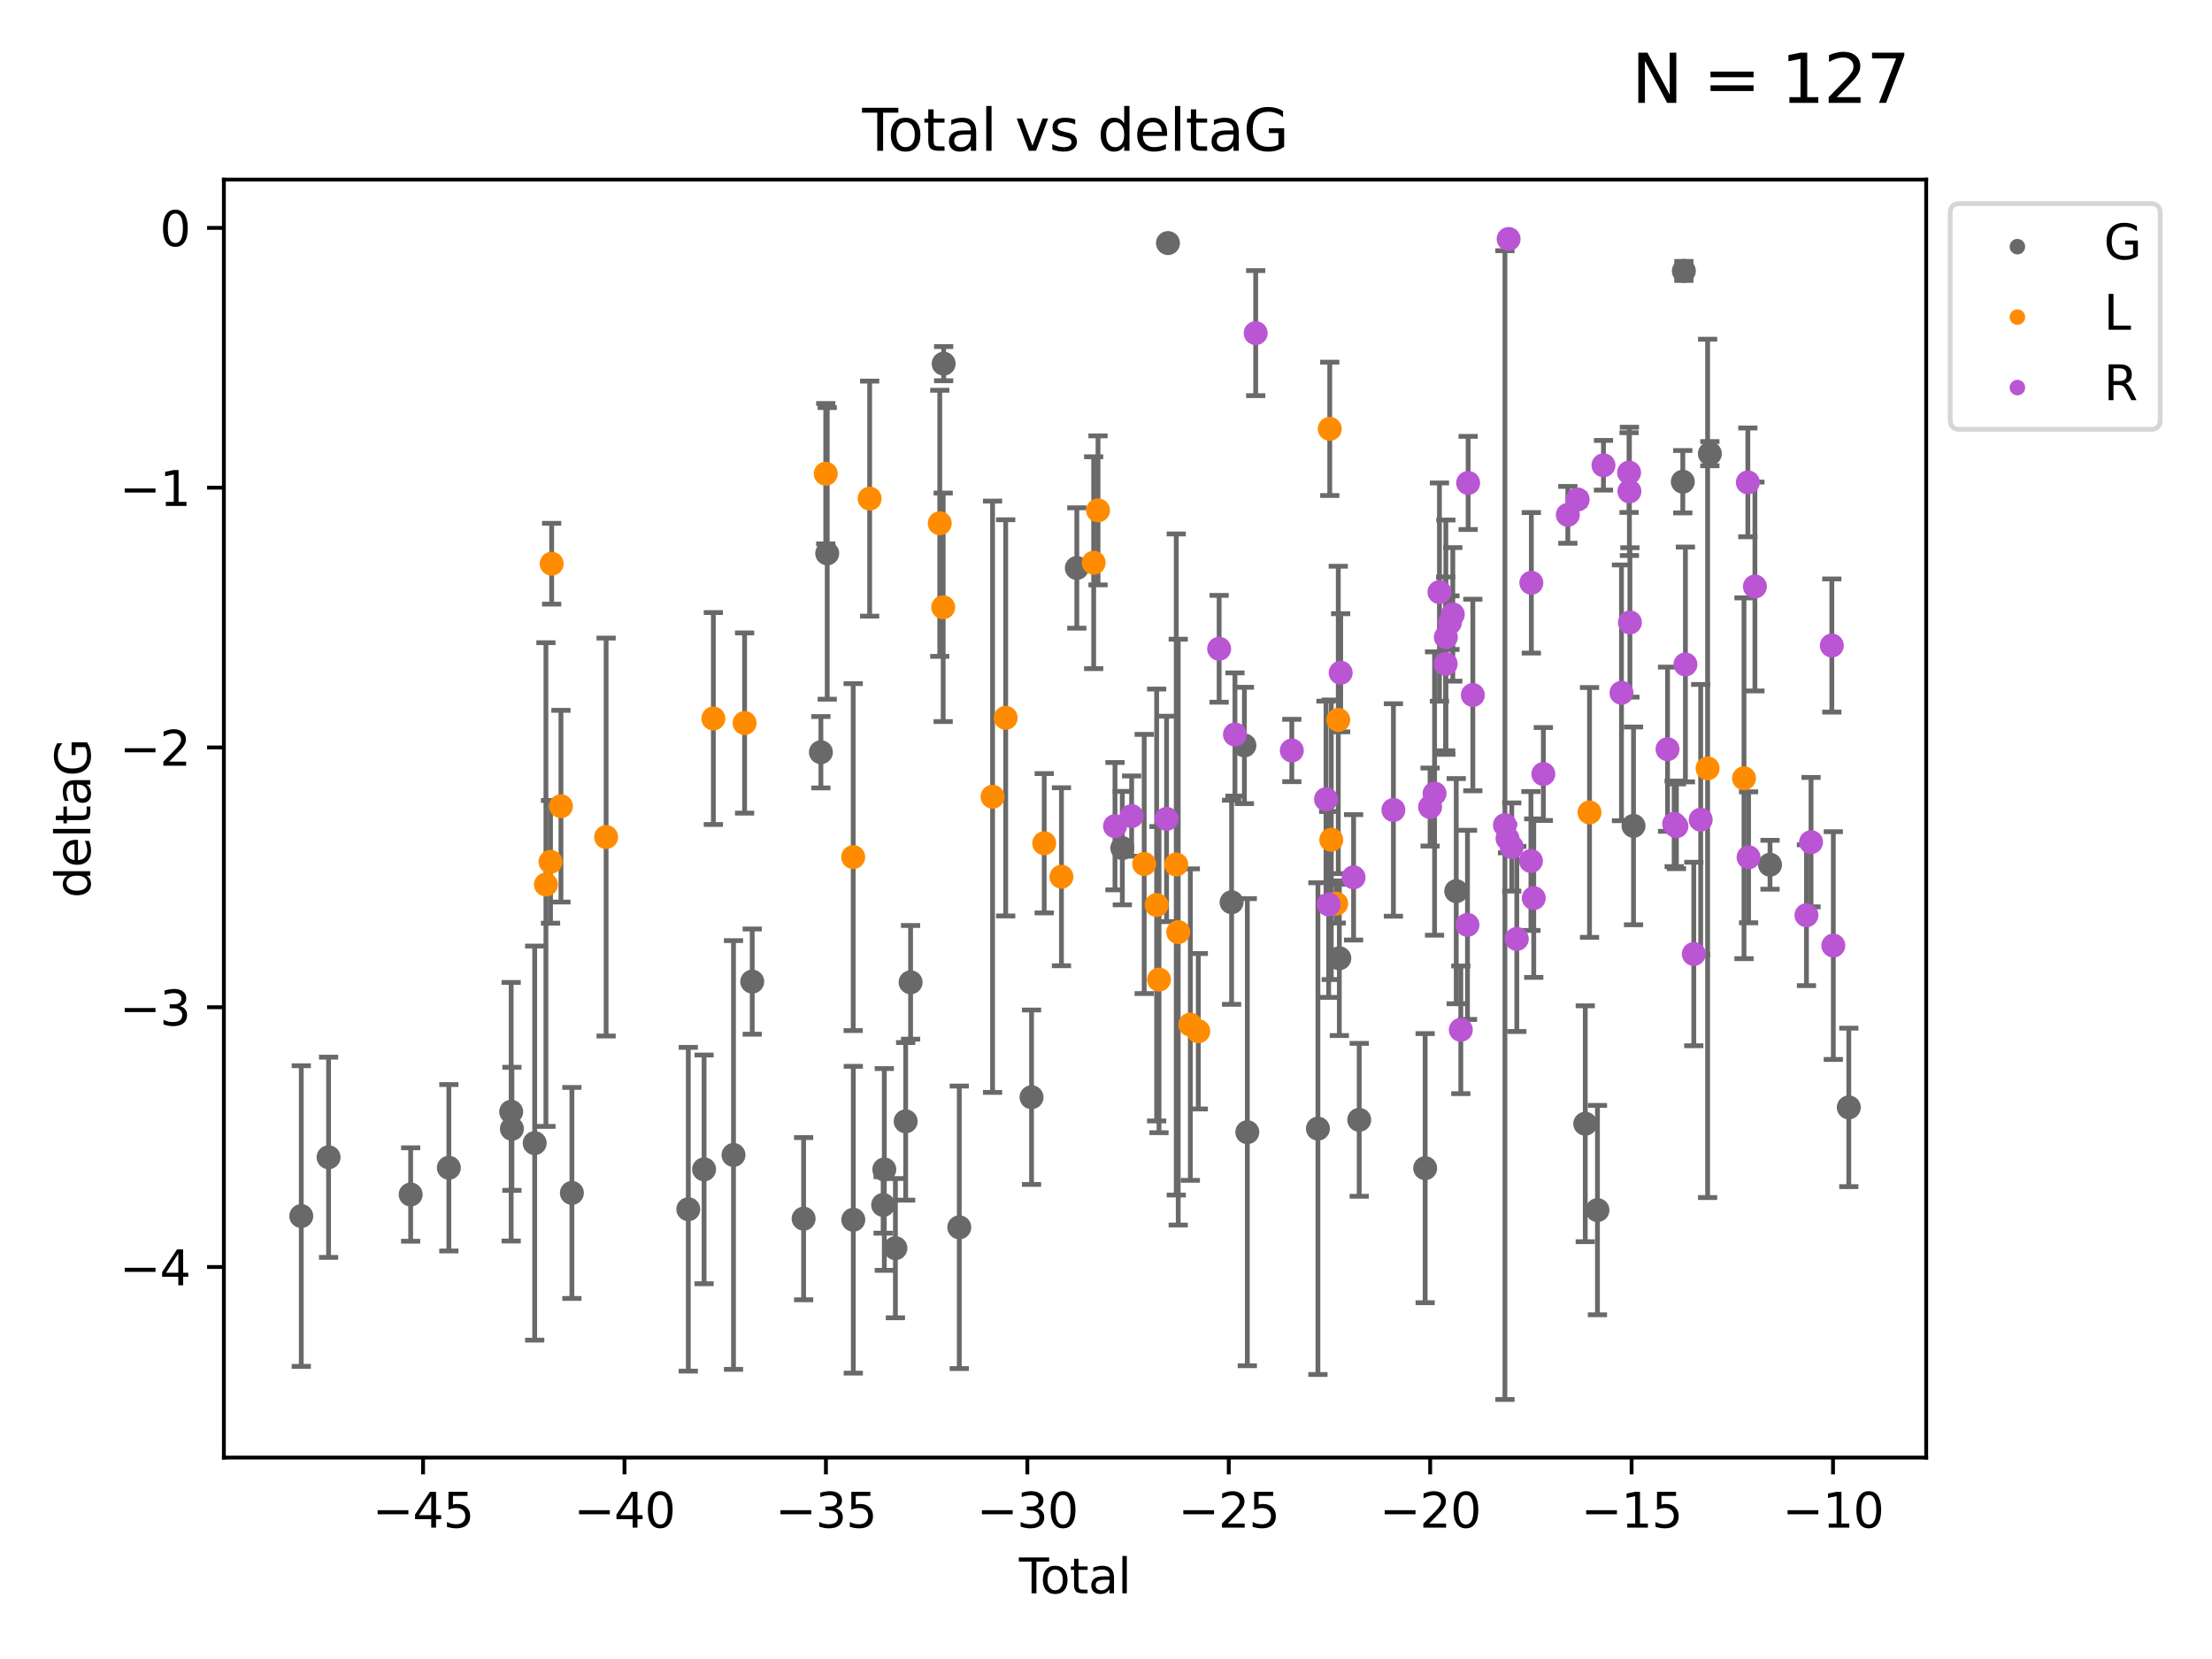 <?xml version="1.0" encoding="utf-8" standalone="no"?>
<!DOCTYPE svg PUBLIC "-//W3C//DTD SVG 1.1//EN"
  "http://www.w3.org/Graphics/SVG/1.1/DTD/svg11.dtd">
<svg xmlns:xlink="http://www.w3.org/1999/xlink" width="460.8pt" height="345.6pt" viewBox="0 0 460.8 345.6" xmlns="http://www.w3.org/2000/svg" version="1.1">
 <defs>
  <style type="text/css">*{stroke-linejoin: round; stroke-linecap: butt}</style>
 </defs>
 <g id="figure_1">
  <g id="patch_1">
   <path d="M 0 345.6 
L 460.8 345.6 
L 460.8 0 
L 0 0 
z
" style="fill: #ffffff"/>
  </g>
  <g id="axes_1">
   <g id="patch_2">
    <path d="M 46.64 303.64 
L 401.26 303.64 
L 401.26 37.411 
L 46.64 37.411 
z
" style="fill: #ffffff"/>
   </g>
   <g id="PathCollection_1">
    <defs>
     <path id="m89eacf8e4d" d="M 0 1.118 
C 0.297 1.118 0.581 1 0.791 0.791 
C 1 0.581 1.118 0.297 1.118 0 
C 1.118 -0.297 1 -0.581 0.791 -0.791 
C 0.581 -1 0.297 -1.118 0 -1.118 
C -0.297 -1.118 -0.581 -1 -0.791 -0.791 
C -1 -0.581 -1.118 -0.297 -1.118 0 
C -1.118 0.297 -1 0.581 -0.791 0.791 
C -0.581 1 -0.297 1.118 0 1.118 
z
" style="stroke: #696969"/>
    </defs>
    <g clip-path="url(#p0c45b33776)">
     <use xlink:href="#m89eacf8e4d" x="62.759" y="253.325" style="fill: #696969; stroke: #696969"/>
     <use xlink:href="#m89eacf8e4d" x="68.446" y="241.079" style="fill: #696969; stroke: #696969"/>
     <use xlink:href="#m89eacf8e4d" x="85.548" y="248.838" style="fill: #696969; stroke: #696969"/>
     <use xlink:href="#m89eacf8e4d" x="93.505" y="243.266" style="fill: #696969; stroke: #696969"/>
     <use xlink:href="#m89eacf8e4d" x="106.486" y="231.596" style="fill: #696969; stroke: #696969"/>
     <use xlink:href="#m89eacf8e4d" x="106.64" y="235.151" style="fill: #696969; stroke: #696969"/>
     <use xlink:href="#m89eacf8e4d" x="111.386" y="238.13" style="fill: #696969; stroke: #696969"/>
     <use xlink:href="#m89eacf8e4d" x="119.135" y="248.509" style="fill: #696969; stroke: #696969"/>
     <use xlink:href="#m89eacf8e4d" x="143.386" y="251.908" style="fill: #696969; stroke: #696969"/>
     <use xlink:href="#m89eacf8e4d" x="146.674" y="243.599" style="fill: #696969; stroke: #696969"/>
     <use xlink:href="#m89eacf8e4d" x="152.802" y="240.602" style="fill: #696969; stroke: #696969"/>
     <use xlink:href="#m89eacf8e4d" x="156.702" y="204.484" style="fill: #696969; stroke: #696969"/>
     <use xlink:href="#m89eacf8e4d" x="167.41" y="253.87" style="fill: #696969; stroke: #696969"/>
     <use xlink:href="#m89eacf8e4d" x="171.009" y="156.702" style="fill: #696969; stroke: #696969"/>
     <use xlink:href="#m89eacf8e4d" x="172.328" y="115.279" style="fill: #696969; stroke: #696969"/>
     <use xlink:href="#m89eacf8e4d" x="177.758" y="254.09" style="fill: #696969; stroke: #696969"/>
     <use xlink:href="#m89eacf8e4d" x="183.975" y="251.008" style="fill: #696969; stroke: #696969"/>
     <use xlink:href="#m89eacf8e4d" x="184.218" y="243.619" style="fill: #696969; stroke: #696969"/>
     <use xlink:href="#m89eacf8e4d" x="186.531" y="260.014" style="fill: #696969; stroke: #696969"/>
     <use xlink:href="#m89eacf8e4d" x="188.667" y="233.595" style="fill: #696969; stroke: #696969"/>
     <use xlink:href="#m89eacf8e4d" x="189.694" y="204.633" style="fill: #696969; stroke: #696969"/>
     <use xlink:href="#m89eacf8e4d" x="196.582" y="75.759" style="fill: #696969; stroke: #696969"/>
     <use xlink:href="#m89eacf8e4d" x="199.836" y="255.674" style="fill: #696969; stroke: #696969"/>
     <use xlink:href="#m89eacf8e4d" x="214.89" y="228.571" style="fill: #696969; stroke: #696969"/>
     <use xlink:href="#m89eacf8e4d" x="224.324" y="118.324" style="fill: #696969; stroke: #696969"/>
     <use xlink:href="#m89eacf8e4d" x="233.799" y="176.679" style="fill: #696969; stroke: #696969"/>
     <use xlink:href="#m89eacf8e4d" x="243.311" y="50.636" style="fill: #696969; stroke: #696969"/>
     <use xlink:href="#m89eacf8e4d" x="256.561" y="187.958" style="fill: #696969; stroke: #696969"/>
     <use xlink:href="#m89eacf8e4d" x="259.232" y="155.289" style="fill: #696969; stroke: #696969"/>
     <use xlink:href="#m89eacf8e4d" x="259.841" y="235.853" style="fill: #696969; stroke: #696969"/>
     <use xlink:href="#m89eacf8e4d" x="274.548" y="235.114" style="fill: #696969; stroke: #696969"/>
     <use xlink:href="#m89eacf8e4d" x="279.006" y="199.626" style="fill: #696969; stroke: #696969"/>
     <use xlink:href="#m89eacf8e4d" x="283.15" y="233.282" style="fill: #696969; stroke: #696969"/>
     <use xlink:href="#m89eacf8e4d" x="296.888" y="243.35" style="fill: #696969; stroke: #696969"/>
     <use xlink:href="#m89eacf8e4d" x="303.362" y="185.643" style="fill: #696969; stroke: #696969"/>
     <use xlink:href="#m89eacf8e4d" x="330.24" y="234.097" style="fill: #696969; stroke: #696969"/>
     <use xlink:href="#m89eacf8e4d" x="332.781" y="252.087" style="fill: #696969; stroke: #696969"/>
     <use xlink:href="#m89eacf8e4d" x="340.293" y="172.045" style="fill: #696969; stroke: #696969"/>
     <use xlink:href="#m89eacf8e4d" x="350.559" y="100.35" style="fill: #696969; stroke: #696969"/>
     <use xlink:href="#m89eacf8e4d" x="350.778" y="56.44" style="fill: #696969; stroke: #696969"/>
     <use xlink:href="#m89eacf8e4d" x="356.197" y="94.508" style="fill: #696969; stroke: #696969"/>
     <use xlink:href="#m89eacf8e4d" x="368.727" y="180.14" style="fill: #696969; stroke: #696969"/>
     <use xlink:href="#m89eacf8e4d" x="385.141" y="230.693" style="fill: #696969; stroke: #696969"/>
    </g>
   </g>
   <g id="PathCollection_2">
    <defs>
     <path id="m8b37d8c937" d="M 0 1.118 
C 0.297 1.118 0.581 1 0.791 0.791 
C 1 0.581 1.118 0.297 1.118 0 
C 1.118 -0.297 1 -0.581 0.791 -0.791 
C 0.581 -1 0.297 -1.118 0 -1.118 
C -0.297 -1.118 -0.581 -1 -0.791 -0.791 
C -1 -0.581 -1.118 -0.297 -1.118 0 
C -1.118 0.297 -1 0.581 -0.791 0.791 
C -0.581 1 -0.297 1.118 0 1.118 
z
" style="stroke: #ff8c00"/>
    </defs>
    <g clip-path="url(#p0c45b33776)">
     <use xlink:href="#m8b37d8c937" x="113.726" y="184.268" style="fill: #ff8c00; stroke: #ff8c00"/>
     <use xlink:href="#m8b37d8c937" x="114.684" y="179.535" style="fill: #ff8c00; stroke: #ff8c00"/>
     <use xlink:href="#m8b37d8c937" x="114.922" y="117.429" style="fill: #ff8c00; stroke: #ff8c00"/>
     <use xlink:href="#m8b37d8c937" x="116.855" y="167.944" style="fill: #ff8c00; stroke: #ff8c00"/>
     <use xlink:href="#m8b37d8c937" x="126.266" y="174.371" style="fill: #ff8c00; stroke: #ff8c00"/>
     <use xlink:href="#m8b37d8c937" x="148.606" y="149.678" style="fill: #ff8c00; stroke: #ff8c00"/>
     <use xlink:href="#m8b37d8c937" x="155.112" y="150.619" style="fill: #ff8c00; stroke: #ff8c00"/>
     <use xlink:href="#m8b37d8c937" x="172.019" y="98.683" style="fill: #ff8c00; stroke: #ff8c00"/>
     <use xlink:href="#m8b37d8c937" x="177.735" y="178.55" style="fill: #ff8c00; stroke: #ff8c00"/>
     <use xlink:href="#m8b37d8c937" x="181.165" y="103.871" style="fill: #ff8c00; stroke: #ff8c00"/>
     <use xlink:href="#m8b37d8c937" x="195.77" y="109.016" style="fill: #ff8c00; stroke: #ff8c00"/>
     <use xlink:href="#m8b37d8c937" x="196.481" y="126.509" style="fill: #ff8c00; stroke: #ff8c00"/>
     <use xlink:href="#m8b37d8c937" x="206.768" y="165.979" style="fill: #ff8c00; stroke: #ff8c00"/>
     <use xlink:href="#m8b37d8c937" x="209.504" y="149.541" style="fill: #ff8c00; stroke: #ff8c00"/>
     <use xlink:href="#m8b37d8c937" x="217.528" y="175.666" style="fill: #ff8c00; stroke: #ff8c00"/>
     <use xlink:href="#m8b37d8c937" x="221.121" y="182.643" style="fill: #ff8c00; stroke: #ff8c00"/>
     <use xlink:href="#m8b37d8c937" x="227.834" y="117.223" style="fill: #ff8c00; stroke: #ff8c00"/>
     <use xlink:href="#m8b37d8c937" x="228.74" y="106.319" style="fill: #ff8c00; stroke: #ff8c00"/>
     <use xlink:href="#m8b37d8c937" x="238.357" y="179.98" style="fill: #ff8c00; stroke: #ff8c00"/>
     <use xlink:href="#m8b37d8c937" x="240.95" y="188.527" style="fill: #ff8c00; stroke: #ff8c00"/>
     <use xlink:href="#m8b37d8c937" x="241.444" y="204.073" style="fill: #ff8c00; stroke: #ff8c00"/>
     <use xlink:href="#m8b37d8c937" x="245.035" y="180.092" style="fill: #ff8c00; stroke: #ff8c00"/>
     <use xlink:href="#m8b37d8c937" x="245.446" y="194.179" style="fill: #ff8c00; stroke: #ff8c00"/>
     <use xlink:href="#m8b37d8c937" x="247.97" y="213.444" style="fill: #ff8c00; stroke: #ff8c00"/>
     <use xlink:href="#m8b37d8c937" x="249.628" y="214.826" style="fill: #ff8c00; stroke: #ff8c00"/>
     <use xlink:href="#m8b37d8c937" x="277.014" y="89.337" style="fill: #ff8c00; stroke: #ff8c00"/>
     <use xlink:href="#m8b37d8c937" x="277.329" y="174.937" style="fill: #ff8c00; stroke: #ff8c00"/>
     <use xlink:href="#m8b37d8c937" x="278.357" y="188.245" style="fill: #ff8c00; stroke: #ff8c00"/>
     <use xlink:href="#m8b37d8c937" x="278.789" y="149.973" style="fill: #ff8c00; stroke: #ff8c00"/>
     <use xlink:href="#m8b37d8c937" x="331.124" y="169.242" style="fill: #ff8c00; stroke: #ff8c00"/>
     <use xlink:href="#m8b37d8c937" x="355.727" y="160.067" style="fill: #ff8c00; stroke: #ff8c00"/>
     <use xlink:href="#m8b37d8c937" x="363.308" y="162.128" style="fill: #ff8c00; stroke: #ff8c00"/>
    </g>
   </g>
   <g id="PathCollection_3">
    <defs>
     <path id="mdd67b04561" d="M 0 1.118 
C 0.297 1.118 0.581 1 0.791 0.791 
C 1 0.581 1.118 0.297 1.118 0 
C 1.118 -0.297 1 -0.581 0.791 -0.791 
C 0.581 -1 0.297 -1.118 0 -1.118 
C -0.297 -1.118 -0.581 -1 -0.791 -0.791 
C -1 -0.581 -1.118 -0.297 -1.118 0 
C -1.118 0.297 -1 0.581 -0.791 0.791 
C -0.581 1 -0.297 1.118 0 1.118 
z
" style="stroke: #ba55d3"/>
    </defs>
    <g clip-path="url(#p0c45b33776)">
     <use xlink:href="#mdd67b04561" x="232.274" y="172.105" style="fill: #ba55d3; stroke: #ba55d3"/>
     <use xlink:href="#mdd67b04561" x="235.739" y="170.009" style="fill: #ba55d3; stroke: #ba55d3"/>
     <use xlink:href="#mdd67b04561" x="243.017" y="170.59" style="fill: #ba55d3; stroke: #ba55d3"/>
     <use xlink:href="#mdd67b04561" x="253.969" y="135.155" style="fill: #ba55d3; stroke: #ba55d3"/>
     <use xlink:href="#mdd67b04561" x="257.263" y="153.003" style="fill: #ba55d3; stroke: #ba55d3"/>
     <use xlink:href="#mdd67b04561" x="261.584" y="69.395" style="fill: #ba55d3; stroke: #ba55d3"/>
     <use xlink:href="#mdd67b04561" x="269.109" y="156.341" style="fill: #ba55d3; stroke: #ba55d3"/>
     <use xlink:href="#mdd67b04561" x="276.233" y="166.492" style="fill: #ba55d3; stroke: #ba55d3"/>
     <use xlink:href="#mdd67b04561" x="276.781" y="188.415" style="fill: #ba55d3; stroke: #ba55d3"/>
     <use xlink:href="#mdd67b04561" x="279.289" y="140.147" style="fill: #ba55d3; stroke: #ba55d3"/>
     <use xlink:href="#mdd67b04561" x="281.975" y="182.761" style="fill: #ba55d3; stroke: #ba55d3"/>
     <use xlink:href="#mdd67b04561" x="290.27" y="168.733" style="fill: #ba55d3; stroke: #ba55d3"/>
     <use xlink:href="#mdd67b04561" x="297.914" y="168.119" style="fill: #ba55d3; stroke: #ba55d3"/>
     <use xlink:href="#mdd67b04561" x="298.845" y="165.305" style="fill: #ba55d3; stroke: #ba55d3"/>
     <use xlink:href="#mdd67b04561" x="299.864" y="123.342" style="fill: #ba55d3; stroke: #ba55d3"/>
     <use xlink:href="#mdd67b04561" x="301.157" y="138.304" style="fill: #ba55d3; stroke: #ba55d3"/>
     <use xlink:href="#mdd67b04561" x="301.197" y="132.734" style="fill: #ba55d3; stroke: #ba55d3"/>
     <use xlink:href="#mdd67b04561" x="302.047" y="129.712" style="fill: #ba55d3; stroke: #ba55d3"/>
     <use xlink:href="#mdd67b04561" x="302.644" y="127.987" style="fill: #ba55d3; stroke: #ba55d3"/>
     <use xlink:href="#mdd67b04561" x="304.314" y="214.53" style="fill: #ba55d3; stroke: #ba55d3"/>
     <use xlink:href="#mdd67b04561" x="305.701" y="192.669" style="fill: #ba55d3; stroke: #ba55d3"/>
     <use xlink:href="#mdd67b04561" x="305.84" y="100.603" style="fill: #ba55d3; stroke: #ba55d3"/>
     <use xlink:href="#mdd67b04561" x="306.818" y="144.781" style="fill: #ba55d3; stroke: #ba55d3"/>
     <use xlink:href="#mdd67b04561" x="313.504" y="171.886" style="fill: #ba55d3; stroke: #ba55d3"/>
     <use xlink:href="#mdd67b04561" x="314.048" y="174.684" style="fill: #ba55d3; stroke: #ba55d3"/>
     <use xlink:href="#mdd67b04561" x="314.272" y="49.788" style="fill: #ba55d3; stroke: #ba55d3"/>
     <use xlink:href="#mdd67b04561" x="314.928" y="176.446" style="fill: #ba55d3; stroke: #ba55d3"/>
     <use xlink:href="#mdd67b04561" x="315.978" y="195.602" style="fill: #ba55d3; stroke: #ba55d3"/>
     <use xlink:href="#mdd67b04561" x="318.919" y="179.36" style="fill: #ba55d3; stroke: #ba55d3"/>
     <use xlink:href="#mdd67b04561" x="319.006" y="121.41" style="fill: #ba55d3; stroke: #ba55d3"/>
     <use xlink:href="#mdd67b04561" x="319.508" y="187.097" style="fill: #ba55d3; stroke: #ba55d3"/>
     <use xlink:href="#mdd67b04561" x="321.507" y="161.237" style="fill: #ba55d3; stroke: #ba55d3"/>
     <use xlink:href="#mdd67b04561" x="326.607" y="107.252" style="fill: #ba55d3; stroke: #ba55d3"/>
     <use xlink:href="#mdd67b04561" x="328.652" y="104.057" style="fill: #ba55d3; stroke: #ba55d3"/>
     <use xlink:href="#mdd67b04561" x="334.031" y="96.924" style="fill: #ba55d3; stroke: #ba55d3"/>
     <use xlink:href="#mdd67b04561" x="337.786" y="144.327" style="fill: #ba55d3; stroke: #ba55d3"/>
     <use xlink:href="#mdd67b04561" x="339.367" y="98.446" style="fill: #ba55d3; stroke: #ba55d3"/>
     <use xlink:href="#mdd67b04561" x="339.437" y="102.358" style="fill: #ba55d3; stroke: #ba55d3"/>
     <use xlink:href="#mdd67b04561" x="339.539" y="129.663" style="fill: #ba55d3; stroke: #ba55d3"/>
     <use xlink:href="#mdd67b04561" x="347.379" y="156.074" style="fill: #ba55d3; stroke: #ba55d3"/>
     <use xlink:href="#mdd67b04561" x="348.76" y="171.621" style="fill: #ba55d3; stroke: #ba55d3"/>
     <use xlink:href="#mdd67b04561" x="349.228" y="172.125" style="fill: #ba55d3; stroke: #ba55d3"/>
     <use xlink:href="#mdd67b04561" x="351.102" y="138.419" style="fill: #ba55d3; stroke: #ba55d3"/>
     <use xlink:href="#mdd67b04561" x="352.848" y="198.734" style="fill: #ba55d3; stroke: #ba55d3"/>
     <use xlink:href="#mdd67b04561" x="354.283" y="170.754" style="fill: #ba55d3; stroke: #ba55d3"/>
     <use xlink:href="#mdd67b04561" x="364.108" y="100.491" style="fill: #ba55d3; stroke: #ba55d3"/>
     <use xlink:href="#mdd67b04561" x="364.259" y="178.594" style="fill: #ba55d3; stroke: #ba55d3"/>
     <use xlink:href="#mdd67b04561" x="365.58" y="122.178" style="fill: #ba55d3; stroke: #ba55d3"/>
     <use xlink:href="#mdd67b04561" x="376.317" y="190.656" style="fill: #ba55d3; stroke: #ba55d3"/>
     <use xlink:href="#mdd67b04561" x="377.274" y="175.435" style="fill: #ba55d3; stroke: #ba55d3"/>
     <use xlink:href="#mdd67b04561" x="381.603" y="134.47" style="fill: #ba55d3; stroke: #ba55d3"/>
     <use xlink:href="#mdd67b04561" x="381.914" y="196.977" style="fill: #ba55d3; stroke: #ba55d3"/>
    </g>
   </g>
   <g id="matplotlib.axis_1">
    <g id="xtick_1">
     <g id="line2d_1">
      <defs>
       <path id="mfbd21bf49b" d="M 0 0 
L 0 3.5 
" style="stroke: #000000; stroke-width: 0.8"/>
      </defs>
      <g>
       <use xlink:href="#mfbd21bf49b" x="88.135" y="303.64" style="stroke: #000000; stroke-width: 0.8"/>
      </g>
     </g>
     <g id="text_1">
      <!-- −45 -->
      <g transform="translate(77.582 318.238)scale(0.1 -0.1)">
       <defs>
        <path id="DejaVuSans-2212" d="M 678 2272 
L 4684 2272 
L 4684 1741 
L 678 1741 
L 678 2272 
z
" transform="scale(0.016)"/>
        <path id="DejaVuSans-34" d="M 2419 4116 
L 825 1625 
L 2419 1625 
L 2419 4116 
z
M 2253 4666 
L 3047 4666 
L 3047 1625 
L 3713 1625 
L 3713 1100 
L 3047 1100 
L 3047 0 
L 2419 0 
L 2419 1100 
L 313 1100 
L 313 1709 
L 2253 4666 
z
" transform="scale(0.016)"/>
        <path id="DejaVuSans-35" d="M 691 4666 
L 3169 4666 
L 3169 4134 
L 1269 4134 
L 1269 2991 
Q 1406 3038 1543 3061 
Q 1681 3084 1819 3084 
Q 2600 3084 3056 2656 
Q 3513 2228 3513 1497 
Q 3513 744 3044 326 
Q 2575 -91 1722 -91 
Q 1428 -91 1123 -41 
Q 819 9 494 109 
L 494 744 
Q 775 591 1075 516 
Q 1375 441 1709 441 
Q 2250 441 2565 725 
Q 2881 1009 2881 1497 
Q 2881 1984 2565 2268 
Q 2250 2553 1709 2553 
Q 1456 2553 1204 2497 
Q 953 2441 691 2322 
L 691 4666 
z
" transform="scale(0.016)"/>
       </defs>
       <use xlink:href="#DejaVuSans-2212"/>
       <use xlink:href="#DejaVuSans-34" x="83.789"/>
       <use xlink:href="#DejaVuSans-35" x="147.412"/>
      </g>
     </g>
    </g>
    <g id="xtick_2">
     <g id="line2d_2">
      <g>
       <use xlink:href="#mfbd21bf49b" x="130.094" y="303.64" style="stroke: #000000; stroke-width: 0.8"/>
      </g>
     </g>
     <g id="text_2">
      <!-- −40 -->
      <g transform="translate(119.542 318.238)scale(0.1 -0.1)">
       <defs>
        <path id="DejaVuSans-30" d="M 2034 4250 
Q 1547 4250 1301 3770 
Q 1056 3291 1056 2328 
Q 1056 1369 1301 889 
Q 1547 409 2034 409 
Q 2525 409 2770 889 
Q 3016 1369 3016 2328 
Q 3016 3291 2770 3770 
Q 2525 4250 2034 4250 
z
M 2034 4750 
Q 2819 4750 3233 4129 
Q 3647 3509 3647 2328 
Q 3647 1150 3233 529 
Q 2819 -91 2034 -91 
Q 1250 -91 836 529 
Q 422 1150 422 2328 
Q 422 3509 836 4129 
Q 1250 4750 2034 4750 
z
" transform="scale(0.016)"/>
       </defs>
       <use xlink:href="#DejaVuSans-2212"/>
       <use xlink:href="#DejaVuSans-34" x="83.789"/>
       <use xlink:href="#DejaVuSans-30" x="147.412"/>
      </g>
     </g>
    </g>
    <g id="xtick_3">
     <g id="line2d_3">
      <g>
       <use xlink:href="#mfbd21bf49b" x="172.054" y="303.64" style="stroke: #000000; stroke-width: 0.8"/>
      </g>
     </g>
     <g id="text_3">
      <!-- −35 -->
      <g transform="translate(161.501 318.238)scale(0.1 -0.1)">
       <defs>
        <path id="DejaVuSans-33" d="M 2597 2516 
Q 3050 2419 3304 2112 
Q 3559 1806 3559 1356 
Q 3559 666 3084 287 
Q 2609 -91 1734 -91 
Q 1441 -91 1130 -33 
Q 819 25 488 141 
L 488 750 
Q 750 597 1062 519 
Q 1375 441 1716 441 
Q 2309 441 2620 675 
Q 2931 909 2931 1356 
Q 2931 1769 2642 2001 
Q 2353 2234 1838 2234 
L 1294 2234 
L 1294 2753 
L 1863 2753 
Q 2328 2753 2575 2939 
Q 2822 3125 2822 3475 
Q 2822 3834 2567 4026 
Q 2313 4219 1838 4219 
Q 1578 4219 1281 4162 
Q 984 4106 628 3988 
L 628 4550 
Q 988 4650 1302 4700 
Q 1616 4750 1894 4750 
Q 2613 4750 3031 4423 
Q 3450 4097 3450 3541 
Q 3450 3153 3228 2886 
Q 3006 2619 2597 2516 
z
" transform="scale(0.016)"/>
       </defs>
       <use xlink:href="#DejaVuSans-2212"/>
       <use xlink:href="#DejaVuSans-33" x="83.789"/>
       <use xlink:href="#DejaVuSans-35" x="147.412"/>
      </g>
     </g>
    </g>
    <g id="xtick_4">
     <g id="line2d_4">
      <g>
       <use xlink:href="#mfbd21bf49b" x="214.013" y="303.64" style="stroke: #000000; stroke-width: 0.8"/>
      </g>
     </g>
     <g id="text_4">
      <!-- −30 -->
      <g transform="translate(203.461 318.238)scale(0.1 -0.1)">
       <use xlink:href="#DejaVuSans-2212"/>
       <use xlink:href="#DejaVuSans-33" x="83.789"/>
       <use xlink:href="#DejaVuSans-30" x="147.412"/>
      </g>
     </g>
    </g>
    <g id="xtick_5">
     <g id="line2d_5">
      <g>
       <use xlink:href="#mfbd21bf49b" x="255.973" y="303.64" style="stroke: #000000; stroke-width: 0.8"/>
      </g>
     </g>
     <g id="text_5">
      <!-- −25 -->
      <g transform="translate(245.42 318.238)scale(0.1 -0.1)">
       <defs>
        <path id="DejaVuSans-32" d="M 1228 531 
L 3431 531 
L 3431 0 
L 469 0 
L 469 531 
Q 828 903 1448 1529 
Q 2069 2156 2228 2338 
Q 2531 2678 2651 2914 
Q 2772 3150 2772 3378 
Q 2772 3750 2511 3984 
Q 2250 4219 1831 4219 
Q 1534 4219 1204 4116 
Q 875 4013 500 3803 
L 500 4441 
Q 881 4594 1212 4672 
Q 1544 4750 1819 4750 
Q 2544 4750 2975 4387 
Q 3406 4025 3406 3419 
Q 3406 3131 3298 2873 
Q 3191 2616 2906 2266 
Q 2828 2175 2409 1742 
Q 1991 1309 1228 531 
z
" transform="scale(0.016)"/>
       </defs>
       <use xlink:href="#DejaVuSans-2212"/>
       <use xlink:href="#DejaVuSans-32" x="83.789"/>
       <use xlink:href="#DejaVuSans-35" x="147.412"/>
      </g>
     </g>
    </g>
    <g id="xtick_6">
     <g id="line2d_6">
      <g>
       <use xlink:href="#mfbd21bf49b" x="297.932" y="303.64" style="stroke: #000000; stroke-width: 0.8"/>
      </g>
     </g>
     <g id="text_6">
      <!-- −20 -->
      <g transform="translate(287.38 318.238)scale(0.1 -0.1)">
       <use xlink:href="#DejaVuSans-2212"/>
       <use xlink:href="#DejaVuSans-32" x="83.789"/>
       <use xlink:href="#DejaVuSans-30" x="147.412"/>
      </g>
     </g>
    </g>
    <g id="xtick_7">
     <g id="line2d_7">
      <g>
       <use xlink:href="#mfbd21bf49b" x="339.892" y="303.64" style="stroke: #000000; stroke-width: 0.8"/>
      </g>
     </g>
     <g id="text_7">
      <!-- −15 -->
      <g transform="translate(329.34 318.238)scale(0.1 -0.1)">
       <defs>
        <path id="DejaVuSans-31" d="M 794 531 
L 1825 531 
L 1825 4091 
L 703 3866 
L 703 4441 
L 1819 4666 
L 2450 4666 
L 2450 531 
L 3481 531 
L 3481 0 
L 794 0 
L 794 531 
z
" transform="scale(0.016)"/>
       </defs>
       <use xlink:href="#DejaVuSans-2212"/>
       <use xlink:href="#DejaVuSans-31" x="83.789"/>
       <use xlink:href="#DejaVuSans-35" x="147.412"/>
      </g>
     </g>
    </g>
    <g id="xtick_8">
     <g id="line2d_8">
      <g>
       <use xlink:href="#mfbd21bf49b" x="381.851" y="303.64" style="stroke: #000000; stroke-width: 0.8"/>
      </g>
     </g>
     <g id="text_8">
      <!-- −10 -->
      <g transform="translate(371.299 318.238)scale(0.1 -0.1)">
       <use xlink:href="#DejaVuSans-2212"/>
       <use xlink:href="#DejaVuSans-31" x="83.789"/>
       <use xlink:href="#DejaVuSans-30" x="147.412"/>
      </g>
     </g>
    </g>
    <g id="text_9">
     <!-- Total -->
     <g transform="translate(212.273 331.917)scale(0.1 -0.1)">
      <defs>
       <path id="DejaVuSans-54" d="M -19 4666 
L 3928 4666 
L 3928 4134 
L 2272 4134 
L 2272 0 
L 1638 0 
L 1638 4134 
L -19 4134 
L -19 4666 
z
" transform="scale(0.016)"/>
       <path id="DejaVuSans-6f" d="M 1959 3097 
Q 1497 3097 1228 2736 
Q 959 2375 959 1747 
Q 959 1119 1226 758 
Q 1494 397 1959 397 
Q 2419 397 2687 759 
Q 2956 1122 2956 1747 
Q 2956 2369 2687 2733 
Q 2419 3097 1959 3097 
z
M 1959 3584 
Q 2709 3584 3137 3096 
Q 3566 2609 3566 1747 
Q 3566 888 3137 398 
Q 2709 -91 1959 -91 
Q 1206 -91 779 398 
Q 353 888 353 1747 
Q 353 2609 779 3096 
Q 1206 3584 1959 3584 
z
" transform="scale(0.016)"/>
       <path id="DejaVuSans-74" d="M 1172 4494 
L 1172 3500 
L 2356 3500 
L 2356 3053 
L 1172 3053 
L 1172 1153 
Q 1172 725 1289 603 
Q 1406 481 1766 481 
L 2356 481 
L 2356 0 
L 1766 0 
Q 1100 0 847 248 
Q 594 497 594 1153 
L 594 3053 
L 172 3053 
L 172 3500 
L 594 3500 
L 594 4494 
L 1172 4494 
z
" transform="scale(0.016)"/>
       <path id="DejaVuSans-61" d="M 2194 1759 
Q 1497 1759 1228 1600 
Q 959 1441 959 1056 
Q 959 750 1161 570 
Q 1363 391 1709 391 
Q 2188 391 2477 730 
Q 2766 1069 2766 1631 
L 2766 1759 
L 2194 1759 
z
M 3341 1997 
L 3341 0 
L 2766 0 
L 2766 531 
Q 2569 213 2275 61 
Q 1981 -91 1556 -91 
Q 1019 -91 701 211 
Q 384 513 384 1019 
Q 384 1609 779 1909 
Q 1175 2209 1959 2209 
L 2766 2209 
L 2766 2266 
Q 2766 2663 2505 2880 
Q 2244 3097 1772 3097 
Q 1472 3097 1187 3025 
Q 903 2953 641 2809 
L 641 3341 
Q 956 3463 1253 3523 
Q 1550 3584 1831 3584 
Q 2591 3584 2966 3190 
Q 3341 2797 3341 1997 
z
" transform="scale(0.016)"/>
       <path id="DejaVuSans-6c" d="M 603 4863 
L 1178 4863 
L 1178 0 
L 603 0 
L 603 4863 
z
" transform="scale(0.016)"/>
      </defs>
      <use xlink:href="#DejaVuSans-54"/>
      <use xlink:href="#DejaVuSans-6f" x="44.084"/>
      <use xlink:href="#DejaVuSans-74" x="105.266"/>
      <use xlink:href="#DejaVuSans-61" x="144.475"/>
      <use xlink:href="#DejaVuSans-6c" x="205.754"/>
     </g>
    </g>
   </g>
   <g id="matplotlib.axis_2">
    <g id="ytick_1">
     <g id="line2d_9">
      <defs>
       <path id="m493d146e1e" d="M 0 0 
L -3.5 0 
" style="stroke: #000000; stroke-width: 0.8"/>
      </defs>
      <g>
       <use xlink:href="#m493d146e1e" x="46.64" y="263.938" style="stroke: #000000; stroke-width: 0.8"/>
      </g>
     </g>
     <g id="text_10">
      <!-- −4 -->
      <g transform="translate(24.898 267.738)scale(0.1 -0.1)">
       <use xlink:href="#DejaVuSans-2212"/>
       <use xlink:href="#DejaVuSans-34" x="83.789"/>
      </g>
     </g>
    </g>
    <g id="ytick_2">
     <g id="line2d_10">
      <g>
       <use xlink:href="#m493d146e1e" x="46.64" y="209.823" style="stroke: #000000; stroke-width: 0.8"/>
      </g>
     </g>
     <g id="text_11">
      <!-- −3 -->
      <g transform="translate(24.898 213.622)scale(0.1 -0.1)">
       <use xlink:href="#DejaVuSans-2212"/>
       <use xlink:href="#DejaVuSans-33" x="83.789"/>
      </g>
     </g>
    </g>
    <g id="ytick_3">
     <g id="line2d_11">
      <g>
       <use xlink:href="#m493d146e1e" x="46.64" y="155.708" style="stroke: #000000; stroke-width: 0.8"/>
      </g>
     </g>
     <g id="text_12">
      <!-- −2 -->
      <g transform="translate(24.898 159.507)scale(0.1 -0.1)">
       <use xlink:href="#DejaVuSans-2212"/>
       <use xlink:href="#DejaVuSans-32" x="83.789"/>
      </g>
     </g>
    </g>
    <g id="ytick_4">
     <g id="line2d_12">
      <g>
       <use xlink:href="#m493d146e1e" x="46.64" y="101.593" style="stroke: #000000; stroke-width: 0.8"/>
      </g>
     </g>
     <g id="text_13">
      <!-- −1 -->
      <g transform="translate(24.898 105.392)scale(0.1 -0.1)">
       <use xlink:href="#DejaVuSans-2212"/>
       <use xlink:href="#DejaVuSans-31" x="83.789"/>
      </g>
     </g>
    </g>
    <g id="ytick_5">
     <g id="line2d_13">
      <g>
       <use xlink:href="#m493d146e1e" x="46.64" y="47.477" style="stroke: #000000; stroke-width: 0.8"/>
      </g>
     </g>
     <g id="text_14">
      <!-- 0 -->
      <g transform="translate(33.278 51.277)scale(0.1 -0.1)">
       <use xlink:href="#DejaVuSans-30"/>
      </g>
     </g>
    </g>
    <g id="text_15">
     <!-- deltaG -->
     <g transform="translate(18.818 187.064)rotate(-90)scale(0.1 -0.1)">
      <defs>
       <path id="DejaVuSans-64" d="M 2906 2969 
L 2906 4863 
L 3481 4863 
L 3481 0 
L 2906 0 
L 2906 525 
Q 2725 213 2448 61 
Q 2172 -91 1784 -91 
Q 1150 -91 751 415 
Q 353 922 353 1747 
Q 353 2572 751 3078 
Q 1150 3584 1784 3584 
Q 2172 3584 2448 3432 
Q 2725 3281 2906 2969 
z
M 947 1747 
Q 947 1113 1208 752 
Q 1469 391 1925 391 
Q 2381 391 2643 752 
Q 2906 1113 2906 1747 
Q 2906 2381 2643 2742 
Q 2381 3103 1925 3103 
Q 1469 3103 1208 2742 
Q 947 2381 947 1747 
z
" transform="scale(0.016)"/>
       <path id="DejaVuSans-65" d="M 3597 1894 
L 3597 1613 
L 953 1613 
Q 991 1019 1311 708 
Q 1631 397 2203 397 
Q 2534 397 2845 478 
Q 3156 559 3463 722 
L 3463 178 
Q 3153 47 2828 -22 
Q 2503 -91 2169 -91 
Q 1331 -91 842 396 
Q 353 884 353 1716 
Q 353 2575 817 3079 
Q 1281 3584 2069 3584 
Q 2775 3584 3186 3129 
Q 3597 2675 3597 1894 
z
M 3022 2063 
Q 3016 2534 2758 2815 
Q 2500 3097 2075 3097 
Q 1594 3097 1305 2825 
Q 1016 2553 972 2059 
L 3022 2063 
z
" transform="scale(0.016)"/>
       <path id="DejaVuSans-47" d="M 3809 666 
L 3809 1919 
L 2778 1919 
L 2778 2438 
L 4434 2438 
L 4434 434 
Q 4069 175 3628 42 
Q 3188 -91 2688 -91 
Q 1594 -91 976 548 
Q 359 1188 359 2328 
Q 359 3472 976 4111 
Q 1594 4750 2688 4750 
Q 3144 4750 3555 4637 
Q 3966 4525 4313 4306 
L 4313 3634 
Q 3963 3931 3569 4081 
Q 3175 4231 2741 4231 
Q 1884 4231 1454 3753 
Q 1025 3275 1025 2328 
Q 1025 1384 1454 906 
Q 1884 428 2741 428 
Q 3075 428 3337 486 
Q 3600 544 3809 666 
z
" transform="scale(0.016)"/>
      </defs>
      <use xlink:href="#DejaVuSans-64"/>
      <use xlink:href="#DejaVuSans-65" x="63.477"/>
      <use xlink:href="#DejaVuSans-6c" x="125"/>
      <use xlink:href="#DejaVuSans-74" x="152.783"/>
      <use xlink:href="#DejaVuSans-61" x="191.992"/>
      <use xlink:href="#DejaVuSans-47" x="253.271"/>
     </g>
    </g>
   </g>
   <g id="LineCollection_1">
    <path d="M 62.759 284.638 
L 62.759 222.012 
" clip-path="url(#p0c45b33776)" style="fill: none; stroke: #696969"/>
    <path d="M 68.446 261.933 
L 68.446 220.224 
" clip-path="url(#p0c45b33776)" style="fill: none; stroke: #696969"/>
    <path d="M 85.548 258.573 
L 85.548 239.104 
" clip-path="url(#p0c45b33776)" style="fill: none; stroke: #696969"/>
    <path d="M 93.505 260.597 
L 93.505 225.935 
" clip-path="url(#p0c45b33776)" style="fill: none; stroke: #696969"/>
    <path d="M 106.486 258.529 
L 106.486 204.664 
" clip-path="url(#p0c45b33776)" style="fill: none; stroke: #696969"/>
    <path d="M 106.64 247.97 
L 106.64 222.332 
" clip-path="url(#p0c45b33776)" style="fill: none; stroke: #696969"/>
    <path d="M 111.386 279.177 
L 111.386 197.084 
" clip-path="url(#p0c45b33776)" style="fill: none; stroke: #696969"/>
    <path d="M 119.135 270.486 
L 119.135 226.532 
" clip-path="url(#p0c45b33776)" style="fill: none; stroke: #696969"/>
    <path d="M 143.386 285.629 
L 143.386 218.186 
" clip-path="url(#p0c45b33776)" style="fill: none; stroke: #696969"/>
    <path d="M 146.674 267.424 
L 146.674 219.775 
" clip-path="url(#p0c45b33776)" style="fill: none; stroke: #696969"/>
    <path d="M 152.802 285.256 
L 152.802 195.949 
" clip-path="url(#p0c45b33776)" style="fill: none; stroke: #696969"/>
    <path d="M 156.702 215.446 
L 156.702 193.522 
" clip-path="url(#p0c45b33776)" style="fill: none; stroke: #696969"/>
    <path d="M 167.41 270.766 
L 167.41 236.975 
" clip-path="url(#p0c45b33776)" style="fill: none; stroke: #696969"/>
    <path d="M 171.009 164.137 
L 171.009 149.267 
" clip-path="url(#p0c45b33776)" style="fill: none; stroke: #696969"/>
    <path d="M 172.328 145.652 
L 172.328 84.907 
" clip-path="url(#p0c45b33776)" style="fill: none; stroke: #696969"/>
    <path d="M 177.758 286.042 
L 177.758 222.138 
" clip-path="url(#p0c45b33776)" style="fill: none; stroke: #696969"/>
    <path d="M 183.975 256.894 
L 183.975 245.122 
" clip-path="url(#p0c45b33776)" style="fill: none; stroke: #696969"/>
    <path d="M 184.218 264.634 
L 184.218 222.604 
" clip-path="url(#p0c45b33776)" style="fill: none; stroke: #696969"/>
    <path d="M 186.531 274.518 
L 186.531 245.511 
" clip-path="url(#p0c45b33776)" style="fill: none; stroke: #696969"/>
    <path d="M 188.667 250.01 
L 188.667 217.181 
" clip-path="url(#p0c45b33776)" style="fill: none; stroke: #696969"/>
    <path d="M 189.694 216.469 
L 189.694 192.797 
" clip-path="url(#p0c45b33776)" style="fill: none; stroke: #696969"/>
    <path d="M 196.582 79.318 
L 196.582 72.199 
" clip-path="url(#p0c45b33776)" style="fill: none; stroke: #696969"/>
    <path d="M 199.836 285.1 
L 199.836 226.248 
" clip-path="url(#p0c45b33776)" style="fill: none; stroke: #696969"/>
    <path d="M 214.89 246.739 
L 214.89 210.403 
" clip-path="url(#p0c45b33776)" style="fill: none; stroke: #696969"/>
    <path d="M 224.324 130.863 
L 224.324 105.786 
" clip-path="url(#p0c45b33776)" style="fill: none; stroke: #696969"/>
    <path d="M 233.799 188.493 
L 233.799 164.865 
" clip-path="url(#p0c45b33776)" style="fill: none; stroke: #696969"/>
    <path d="M 243.311 51.443 
L 243.311 49.829 
" clip-path="url(#p0c45b33776)" style="fill: none; stroke: #696969"/>
    <path d="M 256.561 209.225 
L 256.561 166.692 
" clip-path="url(#p0c45b33776)" style="fill: none; stroke: #696969"/>
    <path d="M 259.232 167.402 
L 259.232 143.176 
" clip-path="url(#p0c45b33776)" style="fill: none; stroke: #696969"/>
    <path d="M 259.841 284.507 
L 259.841 187.199 
" clip-path="url(#p0c45b33776)" style="fill: none; stroke: #696969"/>
    <path d="M 274.548 286.328 
L 274.548 183.899 
" clip-path="url(#p0c45b33776)" style="fill: none; stroke: #696969"/>
    <path d="M 279.006 215.728 
L 279.006 183.523 
" clip-path="url(#p0c45b33776)" style="fill: none; stroke: #696969"/>
    <path d="M 283.15 249.209 
L 283.15 217.354 
" clip-path="url(#p0c45b33776)" style="fill: none; stroke: #696969"/>
    <path d="M 296.888 271.382 
L 296.888 215.318 
" clip-path="url(#p0c45b33776)" style="fill: none; stroke: #696969"/>
    <path d="M 303.362 209.095 
L 303.362 162.19 
" clip-path="url(#p0c45b33776)" style="fill: none; stroke: #696969"/>
    <path d="M 330.24 258.665 
L 330.24 209.528 
" clip-path="url(#p0c45b33776)" style="fill: none; stroke: #696969"/>
    <path d="M 332.781 273.896 
L 332.781 230.278 
" clip-path="url(#p0c45b33776)" style="fill: none; stroke: #696969"/>
    <path d="M 340.293 192.648 
L 340.293 151.442 
" clip-path="url(#p0c45b33776)" style="fill: none; stroke: #696969"/>
    <path d="M 350.559 106.847 
L 350.559 93.853 
" clip-path="url(#p0c45b33776)" style="fill: none; stroke: #696969"/>
    <path d="M 350.778 58.418 
L 350.778 54.462 
" clip-path="url(#p0c45b33776)" style="fill: none; stroke: #696969"/>
    <path d="M 356.197 97.035 
L 356.197 91.981 
" clip-path="url(#p0c45b33776)" style="fill: none; stroke: #696969"/>
    <path d="M 368.727 185.233 
L 368.727 175.048 
" clip-path="url(#p0c45b33776)" style="fill: none; stroke: #696969"/>
    <path d="M 385.141 247.197 
L 385.141 214.19 
" clip-path="url(#p0c45b33776)" style="fill: none; stroke: #696969"/>
   </g>
   <g id="line2d_14">
    <defs>
     <path id="m1fb16dda3e" d="M 2 0 
L -2 -0 
" style="stroke: #696969"/>
    </defs>
    <g clip-path="url(#p0c45b33776)">
     <use xlink:href="#m1fb16dda3e" x="62.759" y="284.638" style="fill: #696969; stroke: #696969"/>
     <use xlink:href="#m1fb16dda3e" x="68.446" y="261.933" style="fill: #696969; stroke: #696969"/>
     <use xlink:href="#m1fb16dda3e" x="85.548" y="258.573" style="fill: #696969; stroke: #696969"/>
     <use xlink:href="#m1fb16dda3e" x="93.505" y="260.597" style="fill: #696969; stroke: #696969"/>
     <use xlink:href="#m1fb16dda3e" x="106.486" y="258.529" style="fill: #696969; stroke: #696969"/>
     <use xlink:href="#m1fb16dda3e" x="106.64" y="247.97" style="fill: #696969; stroke: #696969"/>
     <use xlink:href="#m1fb16dda3e" x="111.386" y="279.177" style="fill: #696969; stroke: #696969"/>
     <use xlink:href="#m1fb16dda3e" x="119.135" y="270.486" style="fill: #696969; stroke: #696969"/>
     <use xlink:href="#m1fb16dda3e" x="143.386" y="285.629" style="fill: #696969; stroke: #696969"/>
     <use xlink:href="#m1fb16dda3e" x="146.674" y="267.424" style="fill: #696969; stroke: #696969"/>
     <use xlink:href="#m1fb16dda3e" x="152.802" y="285.256" style="fill: #696969; stroke: #696969"/>
     <use xlink:href="#m1fb16dda3e" x="156.702" y="215.446" style="fill: #696969; stroke: #696969"/>
     <use xlink:href="#m1fb16dda3e" x="167.41" y="270.766" style="fill: #696969; stroke: #696969"/>
     <use xlink:href="#m1fb16dda3e" x="171.009" y="164.137" style="fill: #696969; stroke: #696969"/>
     <use xlink:href="#m1fb16dda3e" x="172.328" y="145.652" style="fill: #696969; stroke: #696969"/>
     <use xlink:href="#m1fb16dda3e" x="177.758" y="286.042" style="fill: #696969; stroke: #696969"/>
     <use xlink:href="#m1fb16dda3e" x="183.975" y="256.894" style="fill: #696969; stroke: #696969"/>
     <use xlink:href="#m1fb16dda3e" x="184.218" y="264.634" style="fill: #696969; stroke: #696969"/>
     <use xlink:href="#m1fb16dda3e" x="186.531" y="274.518" style="fill: #696969; stroke: #696969"/>
     <use xlink:href="#m1fb16dda3e" x="188.667" y="250.01" style="fill: #696969; stroke: #696969"/>
     <use xlink:href="#m1fb16dda3e" x="189.694" y="216.469" style="fill: #696969; stroke: #696969"/>
     <use xlink:href="#m1fb16dda3e" x="196.582" y="79.318" style="fill: #696969; stroke: #696969"/>
     <use xlink:href="#m1fb16dda3e" x="199.836" y="285.1" style="fill: #696969; stroke: #696969"/>
     <use xlink:href="#m1fb16dda3e" x="214.89" y="246.739" style="fill: #696969; stroke: #696969"/>
     <use xlink:href="#m1fb16dda3e" x="224.324" y="130.863" style="fill: #696969; stroke: #696969"/>
     <use xlink:href="#m1fb16dda3e" x="233.799" y="188.493" style="fill: #696969; stroke: #696969"/>
     <use xlink:href="#m1fb16dda3e" x="243.311" y="51.443" style="fill: #696969; stroke: #696969"/>
     <use xlink:href="#m1fb16dda3e" x="256.561" y="209.225" style="fill: #696969; stroke: #696969"/>
     <use xlink:href="#m1fb16dda3e" x="259.232" y="167.402" style="fill: #696969; stroke: #696969"/>
     <use xlink:href="#m1fb16dda3e" x="259.841" y="284.507" style="fill: #696969; stroke: #696969"/>
     <use xlink:href="#m1fb16dda3e" x="274.548" y="286.328" style="fill: #696969; stroke: #696969"/>
     <use xlink:href="#m1fb16dda3e" x="279.006" y="215.728" style="fill: #696969; stroke: #696969"/>
     <use xlink:href="#m1fb16dda3e" x="283.15" y="249.209" style="fill: #696969; stroke: #696969"/>
     <use xlink:href="#m1fb16dda3e" x="296.888" y="271.382" style="fill: #696969; stroke: #696969"/>
     <use xlink:href="#m1fb16dda3e" x="303.362" y="209.095" style="fill: #696969; stroke: #696969"/>
     <use xlink:href="#m1fb16dda3e" x="330.24" y="258.665" style="fill: #696969; stroke: #696969"/>
     <use xlink:href="#m1fb16dda3e" x="332.781" y="273.896" style="fill: #696969; stroke: #696969"/>
     <use xlink:href="#m1fb16dda3e" x="340.293" y="192.648" style="fill: #696969; stroke: #696969"/>
     <use xlink:href="#m1fb16dda3e" x="350.559" y="106.847" style="fill: #696969; stroke: #696969"/>
     <use xlink:href="#m1fb16dda3e" x="350.778" y="58.418" style="fill: #696969; stroke: #696969"/>
     <use xlink:href="#m1fb16dda3e" x="356.197" y="97.035" style="fill: #696969; stroke: #696969"/>
     <use xlink:href="#m1fb16dda3e" x="368.727" y="185.233" style="fill: #696969; stroke: #696969"/>
     <use xlink:href="#m1fb16dda3e" x="385.141" y="247.197" style="fill: #696969; stroke: #696969"/>
    </g>
   </g>
   <g id="line2d_15">
    <g clip-path="url(#p0c45b33776)">
     <use xlink:href="#m1fb16dda3e" x="62.759" y="222.012" style="fill: #696969; stroke: #696969"/>
     <use xlink:href="#m1fb16dda3e" x="68.446" y="220.224" style="fill: #696969; stroke: #696969"/>
     <use xlink:href="#m1fb16dda3e" x="85.548" y="239.104" style="fill: #696969; stroke: #696969"/>
     <use xlink:href="#m1fb16dda3e" x="93.505" y="225.935" style="fill: #696969; stroke: #696969"/>
     <use xlink:href="#m1fb16dda3e" x="106.486" y="204.664" style="fill: #696969; stroke: #696969"/>
     <use xlink:href="#m1fb16dda3e" x="106.64" y="222.332" style="fill: #696969; stroke: #696969"/>
     <use xlink:href="#m1fb16dda3e" x="111.386" y="197.084" style="fill: #696969; stroke: #696969"/>
     <use xlink:href="#m1fb16dda3e" x="119.135" y="226.532" style="fill: #696969; stroke: #696969"/>
     <use xlink:href="#m1fb16dda3e" x="143.386" y="218.186" style="fill: #696969; stroke: #696969"/>
     <use xlink:href="#m1fb16dda3e" x="146.674" y="219.775" style="fill: #696969; stroke: #696969"/>
     <use xlink:href="#m1fb16dda3e" x="152.802" y="195.949" style="fill: #696969; stroke: #696969"/>
     <use xlink:href="#m1fb16dda3e" x="156.702" y="193.522" style="fill: #696969; stroke: #696969"/>
     <use xlink:href="#m1fb16dda3e" x="167.41" y="236.975" style="fill: #696969; stroke: #696969"/>
     <use xlink:href="#m1fb16dda3e" x="171.009" y="149.267" style="fill: #696969; stroke: #696969"/>
     <use xlink:href="#m1fb16dda3e" x="172.328" y="84.907" style="fill: #696969; stroke: #696969"/>
     <use xlink:href="#m1fb16dda3e" x="177.758" y="222.138" style="fill: #696969; stroke: #696969"/>
     <use xlink:href="#m1fb16dda3e" x="183.975" y="245.122" style="fill: #696969; stroke: #696969"/>
     <use xlink:href="#m1fb16dda3e" x="184.218" y="222.604" style="fill: #696969; stroke: #696969"/>
     <use xlink:href="#m1fb16dda3e" x="186.531" y="245.511" style="fill: #696969; stroke: #696969"/>
     <use xlink:href="#m1fb16dda3e" x="188.667" y="217.181" style="fill: #696969; stroke: #696969"/>
     <use xlink:href="#m1fb16dda3e" x="189.694" y="192.797" style="fill: #696969; stroke: #696969"/>
     <use xlink:href="#m1fb16dda3e" x="196.582" y="72.199" style="fill: #696969; stroke: #696969"/>
     <use xlink:href="#m1fb16dda3e" x="199.836" y="226.248" style="fill: #696969; stroke: #696969"/>
     <use xlink:href="#m1fb16dda3e" x="214.89" y="210.403" style="fill: #696969; stroke: #696969"/>
     <use xlink:href="#m1fb16dda3e" x="224.324" y="105.786" style="fill: #696969; stroke: #696969"/>
     <use xlink:href="#m1fb16dda3e" x="233.799" y="164.865" style="fill: #696969; stroke: #696969"/>
     <use xlink:href="#m1fb16dda3e" x="243.311" y="49.829" style="fill: #696969; stroke: #696969"/>
     <use xlink:href="#m1fb16dda3e" x="256.561" y="166.692" style="fill: #696969; stroke: #696969"/>
     <use xlink:href="#m1fb16dda3e" x="259.232" y="143.176" style="fill: #696969; stroke: #696969"/>
     <use xlink:href="#m1fb16dda3e" x="259.841" y="187.199" style="fill: #696969; stroke: #696969"/>
     <use xlink:href="#m1fb16dda3e" x="274.548" y="183.899" style="fill: #696969; stroke: #696969"/>
     <use xlink:href="#m1fb16dda3e" x="279.006" y="183.523" style="fill: #696969; stroke: #696969"/>
     <use xlink:href="#m1fb16dda3e" x="283.15" y="217.354" style="fill: #696969; stroke: #696969"/>
     <use xlink:href="#m1fb16dda3e" x="296.888" y="215.318" style="fill: #696969; stroke: #696969"/>
     <use xlink:href="#m1fb16dda3e" x="303.362" y="162.19" style="fill: #696969; stroke: #696969"/>
     <use xlink:href="#m1fb16dda3e" x="330.24" y="209.528" style="fill: #696969; stroke: #696969"/>
     <use xlink:href="#m1fb16dda3e" x="332.781" y="230.278" style="fill: #696969; stroke: #696969"/>
     <use xlink:href="#m1fb16dda3e" x="340.293" y="151.442" style="fill: #696969; stroke: #696969"/>
     <use xlink:href="#m1fb16dda3e" x="350.559" y="93.853" style="fill: #696969; stroke: #696969"/>
     <use xlink:href="#m1fb16dda3e" x="350.778" y="54.462" style="fill: #696969; stroke: #696969"/>
     <use xlink:href="#m1fb16dda3e" x="356.197" y="91.981" style="fill: #696969; stroke: #696969"/>
     <use xlink:href="#m1fb16dda3e" x="368.727" y="175.048" style="fill: #696969; stroke: #696969"/>
     <use xlink:href="#m1fb16dda3e" x="385.141" y="214.19" style="fill: #696969; stroke: #696969"/>
    </g>
   </g>
   <g id="LineCollection_2">
    <path d="M 113.726 234.652 
L 113.726 133.883 
" clip-path="url(#p0c45b33776)" style="fill: none; stroke: #696969"/>
    <path d="M 114.684 192.318 
L 114.684 166.751 
" clip-path="url(#p0c45b33776)" style="fill: none; stroke: #696969"/>
    <path d="M 114.922 125.844 
L 114.922 109.015 
" clip-path="url(#p0c45b33776)" style="fill: none; stroke: #696969"/>
    <path d="M 116.855 187.918 
L 116.855 147.97 
" clip-path="url(#p0c45b33776)" style="fill: none; stroke: #696969"/>
    <path d="M 126.266 215.819 
L 126.266 132.923 
" clip-path="url(#p0c45b33776)" style="fill: none; stroke: #696969"/>
    <path d="M 148.606 171.752 
L 148.606 127.604 
" clip-path="url(#p0c45b33776)" style="fill: none; stroke: #696969"/>
    <path d="M 155.112 169.389 
L 155.112 131.849 
" clip-path="url(#p0c45b33776)" style="fill: none; stroke: #696969"/>
    <path d="M 172.019 113.309 
L 172.019 84.058 
" clip-path="url(#p0c45b33776)" style="fill: none; stroke: #696969"/>
    <path d="M 177.735 214.687 
L 177.735 142.413 
" clip-path="url(#p0c45b33776)" style="fill: none; stroke: #696969"/>
    <path d="M 181.165 128.351 
L 181.165 79.392 
" clip-path="url(#p0c45b33776)" style="fill: none; stroke: #696969"/>
    <path d="M 195.77 136.734 
L 195.77 81.298 
" clip-path="url(#p0c45b33776)" style="fill: none; stroke: #696969"/>
    <path d="M 196.481 150.311 
L 196.481 102.707 
" clip-path="url(#p0c45b33776)" style="fill: none; stroke: #696969"/>
    <path d="M 206.768 227.571 
L 206.768 104.387 
" clip-path="url(#p0c45b33776)" style="fill: none; stroke: #696969"/>
    <path d="M 209.504 190.809 
L 209.504 108.273 
" clip-path="url(#p0c45b33776)" style="fill: none; stroke: #696969"/>
    <path d="M 217.528 190.178 
L 217.528 161.155 
" clip-path="url(#p0c45b33776)" style="fill: none; stroke: #696969"/>
    <path d="M 221.121 201.183 
L 221.121 164.104 
" clip-path="url(#p0c45b33776)" style="fill: none; stroke: #696969"/>
    <path d="M 227.834 139.293 
L 227.834 95.154 
" clip-path="url(#p0c45b33776)" style="fill: none; stroke: #696969"/>
    <path d="M 228.74 121.839 
L 228.74 90.799 
" clip-path="url(#p0c45b33776)" style="fill: none; stroke: #696969"/>
    <path d="M 238.357 206.973 
L 238.357 152.987 
" clip-path="url(#p0c45b33776)" style="fill: none; stroke: #696969"/>
    <path d="M 240.95 233.515 
L 240.95 143.54 
" clip-path="url(#p0c45b33776)" style="fill: none; stroke: #696969"/>
    <path d="M 241.444 235.962 
L 241.444 172.185 
" clip-path="url(#p0c45b33776)" style="fill: none; stroke: #696969"/>
    <path d="M 245.035 248.952 
L 245.035 111.233 
" clip-path="url(#p0c45b33776)" style="fill: none; stroke: #696969"/>
    <path d="M 245.446 255.199 
L 245.446 133.158 
" clip-path="url(#p0c45b33776)" style="fill: none; stroke: #696969"/>
    <path d="M 247.97 245.889 
L 247.97 181 
" clip-path="url(#p0c45b33776)" style="fill: none; stroke: #696969"/>
    <path d="M 249.628 231.014 
L 249.628 198.638 
" clip-path="url(#p0c45b33776)" style="fill: none; stroke: #696969"/>
    <path d="M 277.014 103.226 
L 277.014 75.447 
" clip-path="url(#p0c45b33776)" style="fill: none; stroke: #696969"/>
    <path d="M 277.329 204.061 
L 277.329 145.813 
" clip-path="url(#p0c45b33776)" style="fill: none; stroke: #696969"/>
    <path d="M 278.357 192.283 
L 278.357 184.206 
" clip-path="url(#p0c45b33776)" style="fill: none; stroke: #696969"/>
    <path d="M 278.789 181.988 
L 278.789 117.959 
" clip-path="url(#p0c45b33776)" style="fill: none; stroke: #696969"/>
    <path d="M 331.124 195.264 
L 331.124 143.219 
" clip-path="url(#p0c45b33776)" style="fill: none; stroke: #696969"/>
    <path d="M 355.727 249.469 
L 355.727 70.666 
" clip-path="url(#p0c45b33776)" style="fill: none; stroke: #696969"/>
    <path d="M 363.308 199.705 
L 363.308 124.551 
" clip-path="url(#p0c45b33776)" style="fill: none; stroke: #696969"/>
   </g>
   <g id="line2d_16">
    <g clip-path="url(#p0c45b33776)">
     <use xlink:href="#m1fb16dda3e" x="113.726" y="234.652" style="fill: #696969; stroke: #696969"/>
     <use xlink:href="#m1fb16dda3e" x="114.684" y="192.318" style="fill: #696969; stroke: #696969"/>
     <use xlink:href="#m1fb16dda3e" x="114.922" y="125.844" style="fill: #696969; stroke: #696969"/>
     <use xlink:href="#m1fb16dda3e" x="116.855" y="187.918" style="fill: #696969; stroke: #696969"/>
     <use xlink:href="#m1fb16dda3e" x="126.266" y="215.819" style="fill: #696969; stroke: #696969"/>
     <use xlink:href="#m1fb16dda3e" x="148.606" y="171.752" style="fill: #696969; stroke: #696969"/>
     <use xlink:href="#m1fb16dda3e" x="155.112" y="169.389" style="fill: #696969; stroke: #696969"/>
     <use xlink:href="#m1fb16dda3e" x="172.019" y="113.309" style="fill: #696969; stroke: #696969"/>
     <use xlink:href="#m1fb16dda3e" x="177.735" y="214.687" style="fill: #696969; stroke: #696969"/>
     <use xlink:href="#m1fb16dda3e" x="181.165" y="128.351" style="fill: #696969; stroke: #696969"/>
     <use xlink:href="#m1fb16dda3e" x="195.77" y="136.734" style="fill: #696969; stroke: #696969"/>
     <use xlink:href="#m1fb16dda3e" x="196.481" y="150.311" style="fill: #696969; stroke: #696969"/>
     <use xlink:href="#m1fb16dda3e" x="206.768" y="227.571" style="fill: #696969; stroke: #696969"/>
     <use xlink:href="#m1fb16dda3e" x="209.504" y="190.809" style="fill: #696969; stroke: #696969"/>
     <use xlink:href="#m1fb16dda3e" x="217.528" y="190.178" style="fill: #696969; stroke: #696969"/>
     <use xlink:href="#m1fb16dda3e" x="221.121" y="201.183" style="fill: #696969; stroke: #696969"/>
     <use xlink:href="#m1fb16dda3e" x="227.834" y="139.293" style="fill: #696969; stroke: #696969"/>
     <use xlink:href="#m1fb16dda3e" x="228.74" y="121.839" style="fill: #696969; stroke: #696969"/>
     <use xlink:href="#m1fb16dda3e" x="238.357" y="206.973" style="fill: #696969; stroke: #696969"/>
     <use xlink:href="#m1fb16dda3e" x="240.95" y="233.515" style="fill: #696969; stroke: #696969"/>
     <use xlink:href="#m1fb16dda3e" x="241.444" y="235.962" style="fill: #696969; stroke: #696969"/>
     <use xlink:href="#m1fb16dda3e" x="245.035" y="248.952" style="fill: #696969; stroke: #696969"/>
     <use xlink:href="#m1fb16dda3e" x="245.446" y="255.199" style="fill: #696969; stroke: #696969"/>
     <use xlink:href="#m1fb16dda3e" x="247.97" y="245.889" style="fill: #696969; stroke: #696969"/>
     <use xlink:href="#m1fb16dda3e" x="249.628" y="231.014" style="fill: #696969; stroke: #696969"/>
     <use xlink:href="#m1fb16dda3e" x="277.014" y="103.226" style="fill: #696969; stroke: #696969"/>
     <use xlink:href="#m1fb16dda3e" x="277.329" y="204.061" style="fill: #696969; stroke: #696969"/>
     <use xlink:href="#m1fb16dda3e" x="278.357" y="192.283" style="fill: #696969; stroke: #696969"/>
     <use xlink:href="#m1fb16dda3e" x="278.789" y="181.988" style="fill: #696969; stroke: #696969"/>
     <use xlink:href="#m1fb16dda3e" x="331.124" y="195.264" style="fill: #696969; stroke: #696969"/>
     <use xlink:href="#m1fb16dda3e" x="355.727" y="249.469" style="fill: #696969; stroke: #696969"/>
     <use xlink:href="#m1fb16dda3e" x="363.308" y="199.705" style="fill: #696969; stroke: #696969"/>
    </g>
   </g>
   <g id="line2d_17">
    <g clip-path="url(#p0c45b33776)">
     <use xlink:href="#m1fb16dda3e" x="113.726" y="133.883" style="fill: #696969; stroke: #696969"/>
     <use xlink:href="#m1fb16dda3e" x="114.684" y="166.751" style="fill: #696969; stroke: #696969"/>
     <use xlink:href="#m1fb16dda3e" x="114.922" y="109.015" style="fill: #696969; stroke: #696969"/>
     <use xlink:href="#m1fb16dda3e" x="116.855" y="147.97" style="fill: #696969; stroke: #696969"/>
     <use xlink:href="#m1fb16dda3e" x="126.266" y="132.923" style="fill: #696969; stroke: #696969"/>
     <use xlink:href="#m1fb16dda3e" x="148.606" y="127.604" style="fill: #696969; stroke: #696969"/>
     <use xlink:href="#m1fb16dda3e" x="155.112" y="131.849" style="fill: #696969; stroke: #696969"/>
     <use xlink:href="#m1fb16dda3e" x="172.019" y="84.058" style="fill: #696969; stroke: #696969"/>
     <use xlink:href="#m1fb16dda3e" x="177.735" y="142.413" style="fill: #696969; stroke: #696969"/>
     <use xlink:href="#m1fb16dda3e" x="181.165" y="79.392" style="fill: #696969; stroke: #696969"/>
     <use xlink:href="#m1fb16dda3e" x="195.77" y="81.298" style="fill: #696969; stroke: #696969"/>
     <use xlink:href="#m1fb16dda3e" x="196.481" y="102.707" style="fill: #696969; stroke: #696969"/>
     <use xlink:href="#m1fb16dda3e" x="206.768" y="104.387" style="fill: #696969; stroke: #696969"/>
     <use xlink:href="#m1fb16dda3e" x="209.504" y="108.273" style="fill: #696969; stroke: #696969"/>
     <use xlink:href="#m1fb16dda3e" x="217.528" y="161.155" style="fill: #696969; stroke: #696969"/>
     <use xlink:href="#m1fb16dda3e" x="221.121" y="164.104" style="fill: #696969; stroke: #696969"/>
     <use xlink:href="#m1fb16dda3e" x="227.834" y="95.154" style="fill: #696969; stroke: #696969"/>
     <use xlink:href="#m1fb16dda3e" x="228.74" y="90.799" style="fill: #696969; stroke: #696969"/>
     <use xlink:href="#m1fb16dda3e" x="238.357" y="152.987" style="fill: #696969; stroke: #696969"/>
     <use xlink:href="#m1fb16dda3e" x="240.95" y="143.54" style="fill: #696969; stroke: #696969"/>
     <use xlink:href="#m1fb16dda3e" x="241.444" y="172.185" style="fill: #696969; stroke: #696969"/>
     <use xlink:href="#m1fb16dda3e" x="245.035" y="111.233" style="fill: #696969; stroke: #696969"/>
     <use xlink:href="#m1fb16dda3e" x="245.446" y="133.158" style="fill: #696969; stroke: #696969"/>
     <use xlink:href="#m1fb16dda3e" x="247.97" y="181" style="fill: #696969; stroke: #696969"/>
     <use xlink:href="#m1fb16dda3e" x="249.628" y="198.638" style="fill: #696969; stroke: #696969"/>
     <use xlink:href="#m1fb16dda3e" x="277.014" y="75.447" style="fill: #696969; stroke: #696969"/>
     <use xlink:href="#m1fb16dda3e" x="277.329" y="145.813" style="fill: #696969; stroke: #696969"/>
     <use xlink:href="#m1fb16dda3e" x="278.357" y="184.206" style="fill: #696969; stroke: #696969"/>
     <use xlink:href="#m1fb16dda3e" x="278.789" y="117.959" style="fill: #696969; stroke: #696969"/>
     <use xlink:href="#m1fb16dda3e" x="331.124" y="143.219" style="fill: #696969; stroke: #696969"/>
     <use xlink:href="#m1fb16dda3e" x="355.727" y="70.666" style="fill: #696969; stroke: #696969"/>
     <use xlink:href="#m1fb16dda3e" x="363.308" y="124.551" style="fill: #696969; stroke: #696969"/>
    </g>
   </g>
   <g id="LineCollection_3">
    <path d="M 232.274 185.371 
L 232.274 158.839 
" clip-path="url(#p0c45b33776)" style="fill: none; stroke: #696969"/>
    <path d="M 235.739 178.368 
L 235.739 161.649 
" clip-path="url(#p0c45b33776)" style="fill: none; stroke: #696969"/>
    <path d="M 243.017 191.988 
L 243.017 149.191 
" clip-path="url(#p0c45b33776)" style="fill: none; stroke: #696969"/>
    <path d="M 253.969 146.283 
L 253.969 124.027 
" clip-path="url(#p0c45b33776)" style="fill: none; stroke: #696969"/>
    <path d="M 257.263 165.831 
L 257.263 140.176 
" clip-path="url(#p0c45b33776)" style="fill: none; stroke: #696969"/>
    <path d="M 261.584 82.419 
L 261.584 56.371 
" clip-path="url(#p0c45b33776)" style="fill: none; stroke: #696969"/>
    <path d="M 269.109 162.836 
L 269.109 149.846 
" clip-path="url(#p0c45b33776)" style="fill: none; stroke: #696969"/>
    <path d="M 276.233 186.924 
L 276.233 146.06 
" clip-path="url(#p0c45b33776)" style="fill: none; stroke: #696969"/>
    <path d="M 276.781 207.773 
L 276.781 169.058 
" clip-path="url(#p0c45b33776)" style="fill: none; stroke: #696969"/>
    <path d="M 279.289 152.449 
L 279.289 127.846 
" clip-path="url(#p0c45b33776)" style="fill: none; stroke: #696969"/>
    <path d="M 281.975 195.821 
L 281.975 169.702 
" clip-path="url(#p0c45b33776)" style="fill: none; stroke: #696969"/>
    <path d="M 290.27 190.862 
L 290.27 146.605 
" clip-path="url(#p0c45b33776)" style="fill: none; stroke: #696969"/>
    <path d="M 297.914 176.246 
L 297.914 159.992 
" clip-path="url(#p0c45b33776)" style="fill: none; stroke: #696969"/>
    <path d="M 298.845 194.821 
L 298.845 135.789 
" clip-path="url(#p0c45b33776)" style="fill: none; stroke: #696969"/>
    <path d="M 299.864 146.077 
L 299.864 100.607 
" clip-path="url(#p0c45b33776)" style="fill: none; stroke: #696969"/>
    <path d="M 301.157 156.403 
L 301.157 120.205 
" clip-path="url(#p0c45b33776)" style="fill: none; stroke: #696969"/>
    <path d="M 301.197 157.145 
L 301.197 108.324 
" clip-path="url(#p0c45b33776)" style="fill: none; stroke: #696969"/>
    <path d="M 302.047 135.295 
L 302.047 124.129 
" clip-path="url(#p0c45b33776)" style="fill: none; stroke: #696969"/>
    <path d="M 302.644 141.899 
L 302.644 114.074 
" clip-path="url(#p0c45b33776)" style="fill: none; stroke: #696969"/>
    <path d="M 304.314 227.824 
L 304.314 201.237 
" clip-path="url(#p0c45b33776)" style="fill: none; stroke: #696969"/>
    <path d="M 305.701 212.372 
L 305.701 172.966 
" clip-path="url(#p0c45b33776)" style="fill: none; stroke: #696969"/>
    <path d="M 305.84 110.302 
L 305.84 90.904 
" clip-path="url(#p0c45b33776)" style="fill: none; stroke: #696969"/>
    <path d="M 306.818 164.733 
L 306.818 124.83 
" clip-path="url(#p0c45b33776)" style="fill: none; stroke: #696969"/>
    <path d="M 313.504 291.539 
L 313.504 52.234 
" clip-path="url(#p0c45b33776)" style="fill: none; stroke: #696969"/>
    <path d="M 314.048 177.659 
L 314.048 171.709 
" clip-path="url(#p0c45b33776)" style="fill: none; stroke: #696969"/>
    <path d="M 314.272 50.064 
L 314.272 49.513 
" clip-path="url(#p0c45b33776)" style="fill: none; stroke: #696969"/>
    <path d="M 314.928 185.631 
L 314.928 167.26 
" clip-path="url(#p0c45b33776)" style="fill: none; stroke: #696969"/>
    <path d="M 315.978 214.881 
L 315.978 176.322 
" clip-path="url(#p0c45b33776)" style="fill: none; stroke: #696969"/>
    <path d="M 318.919 193.828 
L 318.919 164.892 
" clip-path="url(#p0c45b33776)" style="fill: none; stroke: #696969"/>
    <path d="M 319.006 136.05 
L 319.006 106.77 
" clip-path="url(#p0c45b33776)" style="fill: none; stroke: #696969"/>
    <path d="M 319.508 203.608 
L 319.508 170.586 
" clip-path="url(#p0c45b33776)" style="fill: none; stroke: #696969"/>
    <path d="M 321.507 170.922 
L 321.507 151.552 
" clip-path="url(#p0c45b33776)" style="fill: none; stroke: #696969"/>
    <path d="M 326.607 113.173 
L 326.607 101.332 
" clip-path="url(#p0c45b33776)" style="fill: none; stroke: #696969"/>
    <path d="M 328.652 105.248 
L 328.652 102.866 
" clip-path="url(#p0c45b33776)" style="fill: none; stroke: #696969"/>
    <path d="M 334.031 102.098 
L 334.031 91.751 
" clip-path="url(#p0c45b33776)" style="fill: none; stroke: #696969"/>
    <path d="M 337.786 170.967 
L 337.786 117.687 
" clip-path="url(#p0c45b33776)" style="fill: none; stroke: #696969"/>
    <path d="M 339.367 106.756 
L 339.367 90.135 
" clip-path="url(#p0c45b33776)" style="fill: none; stroke: #696969"/>
    <path d="M 339.437 115.724 
L 339.437 88.993 
" clip-path="url(#p0c45b33776)" style="fill: none; stroke: #696969"/>
    <path d="M 339.539 145.224 
L 339.539 114.102 
" clip-path="url(#p0c45b33776)" style="fill: none; stroke: #696969"/>
    <path d="M 347.379 173.174 
L 347.379 138.973 
" clip-path="url(#p0c45b33776)" style="fill: none; stroke: #696969"/>
    <path d="M 348.76 180.533 
L 348.76 162.708 
" clip-path="url(#p0c45b33776)" style="fill: none; stroke: #696969"/>
    <path d="M 349.228 180.953 
L 349.228 163.297 
" clip-path="url(#p0c45b33776)" style="fill: none; stroke: #696969"/>
    <path d="M 351.102 162.879 
L 351.102 113.959 
" clip-path="url(#p0c45b33776)" style="fill: none; stroke: #696969"/>
    <path d="M 352.848 217.85 
L 352.848 179.619 
" clip-path="url(#p0c45b33776)" style="fill: none; stroke: #696969"/>
    <path d="M 354.283 198.923 
L 354.283 142.586 
" clip-path="url(#p0c45b33776)" style="fill: none; stroke: #696969"/>
    <path d="M 364.108 111.822 
L 364.108 89.16 
" clip-path="url(#p0c45b33776)" style="fill: none; stroke: #696969"/>
    <path d="M 364.259 192.234 
L 364.259 164.953 
" clip-path="url(#p0c45b33776)" style="fill: none; stroke: #696969"/>
    <path d="M 365.58 143.934 
L 365.58 100.422 
" clip-path="url(#p0c45b33776)" style="fill: none; stroke: #696969"/>
    <path d="M 376.317 205.33 
L 376.317 175.982 
" clip-path="url(#p0c45b33776)" style="fill: none; stroke: #696969"/>
    <path d="M 377.274 188.917 
L 377.274 161.954 
" clip-path="url(#p0c45b33776)" style="fill: none; stroke: #696969"/>
    <path d="M 381.603 148.341 
L 381.603 120.6 
" clip-path="url(#p0c45b33776)" style="fill: none; stroke: #696969"/>
    <path d="M 381.914 220.703 
L 381.914 173.252 
" clip-path="url(#p0c45b33776)" style="fill: none; stroke: #696969"/>
   </g>
   <g id="line2d_18">
    <g clip-path="url(#p0c45b33776)">
     <use xlink:href="#m1fb16dda3e" x="232.274" y="185.371" style="fill: #696969; stroke: #696969"/>
     <use xlink:href="#m1fb16dda3e" x="235.739" y="178.368" style="fill: #696969; stroke: #696969"/>
     <use xlink:href="#m1fb16dda3e" x="243.017" y="191.988" style="fill: #696969; stroke: #696969"/>
     <use xlink:href="#m1fb16dda3e" x="253.969" y="146.283" style="fill: #696969; stroke: #696969"/>
     <use xlink:href="#m1fb16dda3e" x="257.263" y="165.831" style="fill: #696969; stroke: #696969"/>
     <use xlink:href="#m1fb16dda3e" x="261.584" y="82.419" style="fill: #696969; stroke: #696969"/>
     <use xlink:href="#m1fb16dda3e" x="269.109" y="162.836" style="fill: #696969; stroke: #696969"/>
     <use xlink:href="#m1fb16dda3e" x="276.233" y="186.924" style="fill: #696969; stroke: #696969"/>
     <use xlink:href="#m1fb16dda3e" x="276.781" y="207.773" style="fill: #696969; stroke: #696969"/>
     <use xlink:href="#m1fb16dda3e" x="279.289" y="152.449" style="fill: #696969; stroke: #696969"/>
     <use xlink:href="#m1fb16dda3e" x="281.975" y="195.821" style="fill: #696969; stroke: #696969"/>
     <use xlink:href="#m1fb16dda3e" x="290.27" y="190.862" style="fill: #696969; stroke: #696969"/>
     <use xlink:href="#m1fb16dda3e" x="297.914" y="176.246" style="fill: #696969; stroke: #696969"/>
     <use xlink:href="#m1fb16dda3e" x="298.845" y="194.821" style="fill: #696969; stroke: #696969"/>
     <use xlink:href="#m1fb16dda3e" x="299.864" y="146.077" style="fill: #696969; stroke: #696969"/>
     <use xlink:href="#m1fb16dda3e" x="301.157" y="156.403" style="fill: #696969; stroke: #696969"/>
     <use xlink:href="#m1fb16dda3e" x="301.197" y="157.145" style="fill: #696969; stroke: #696969"/>
     <use xlink:href="#m1fb16dda3e" x="302.047" y="135.295" style="fill: #696969; stroke: #696969"/>
     <use xlink:href="#m1fb16dda3e" x="302.644" y="141.899" style="fill: #696969; stroke: #696969"/>
     <use xlink:href="#m1fb16dda3e" x="304.314" y="227.824" style="fill: #696969; stroke: #696969"/>
     <use xlink:href="#m1fb16dda3e" x="305.701" y="212.372" style="fill: #696969; stroke: #696969"/>
     <use xlink:href="#m1fb16dda3e" x="305.84" y="110.302" style="fill: #696969; stroke: #696969"/>
     <use xlink:href="#m1fb16dda3e" x="306.818" y="164.733" style="fill: #696969; stroke: #696969"/>
     <use xlink:href="#m1fb16dda3e" x="313.504" y="291.539" style="fill: #696969; stroke: #696969"/>
     <use xlink:href="#m1fb16dda3e" x="314.048" y="177.659" style="fill: #696969; stroke: #696969"/>
     <use xlink:href="#m1fb16dda3e" x="314.272" y="50.064" style="fill: #696969; stroke: #696969"/>
     <use xlink:href="#m1fb16dda3e" x="314.928" y="185.631" style="fill: #696969; stroke: #696969"/>
     <use xlink:href="#m1fb16dda3e" x="315.978" y="214.881" style="fill: #696969; stroke: #696969"/>
     <use xlink:href="#m1fb16dda3e" x="318.919" y="193.828" style="fill: #696969; stroke: #696969"/>
     <use xlink:href="#m1fb16dda3e" x="319.006" y="136.05" style="fill: #696969; stroke: #696969"/>
     <use xlink:href="#m1fb16dda3e" x="319.508" y="203.608" style="fill: #696969; stroke: #696969"/>
     <use xlink:href="#m1fb16dda3e" x="321.507" y="170.922" style="fill: #696969; stroke: #696969"/>
     <use xlink:href="#m1fb16dda3e" x="326.607" y="113.173" style="fill: #696969; stroke: #696969"/>
     <use xlink:href="#m1fb16dda3e" x="328.652" y="105.248" style="fill: #696969; stroke: #696969"/>
     <use xlink:href="#m1fb16dda3e" x="334.031" y="102.098" style="fill: #696969; stroke: #696969"/>
     <use xlink:href="#m1fb16dda3e" x="337.786" y="170.967" style="fill: #696969; stroke: #696969"/>
     <use xlink:href="#m1fb16dda3e" x="339.367" y="106.756" style="fill: #696969; stroke: #696969"/>
     <use xlink:href="#m1fb16dda3e" x="339.437" y="115.724" style="fill: #696969; stroke: #696969"/>
     <use xlink:href="#m1fb16dda3e" x="339.539" y="145.224" style="fill: #696969; stroke: #696969"/>
     <use xlink:href="#m1fb16dda3e" x="347.379" y="173.174" style="fill: #696969; stroke: #696969"/>
     <use xlink:href="#m1fb16dda3e" x="348.76" y="180.533" style="fill: #696969; stroke: #696969"/>
     <use xlink:href="#m1fb16dda3e" x="349.228" y="180.953" style="fill: #696969; stroke: #696969"/>
     <use xlink:href="#m1fb16dda3e" x="351.102" y="162.879" style="fill: #696969; stroke: #696969"/>
     <use xlink:href="#m1fb16dda3e" x="352.848" y="217.85" style="fill: #696969; stroke: #696969"/>
     <use xlink:href="#m1fb16dda3e" x="354.283" y="198.923" style="fill: #696969; stroke: #696969"/>
     <use xlink:href="#m1fb16dda3e" x="364.108" y="111.822" style="fill: #696969; stroke: #696969"/>
     <use xlink:href="#m1fb16dda3e" x="364.259" y="192.234" style="fill: #696969; stroke: #696969"/>
     <use xlink:href="#m1fb16dda3e" x="365.58" y="143.934" style="fill: #696969; stroke: #696969"/>
     <use xlink:href="#m1fb16dda3e" x="376.317" y="205.33" style="fill: #696969; stroke: #696969"/>
     <use xlink:href="#m1fb16dda3e" x="377.274" y="188.917" style="fill: #696969; stroke: #696969"/>
     <use xlink:href="#m1fb16dda3e" x="381.603" y="148.341" style="fill: #696969; stroke: #696969"/>
     <use xlink:href="#m1fb16dda3e" x="381.914" y="220.703" style="fill: #696969; stroke: #696969"/>
    </g>
   </g>
   <g id="line2d_19">
    <g clip-path="url(#p0c45b33776)">
     <use xlink:href="#m1fb16dda3e" x="232.274" y="158.839" style="fill: #696969; stroke: #696969"/>
     <use xlink:href="#m1fb16dda3e" x="235.739" y="161.649" style="fill: #696969; stroke: #696969"/>
     <use xlink:href="#m1fb16dda3e" x="243.017" y="149.191" style="fill: #696969; stroke: #696969"/>
     <use xlink:href="#m1fb16dda3e" x="253.969" y="124.027" style="fill: #696969; stroke: #696969"/>
     <use xlink:href="#m1fb16dda3e" x="257.263" y="140.176" style="fill: #696969; stroke: #696969"/>
     <use xlink:href="#m1fb16dda3e" x="261.584" y="56.371" style="fill: #696969; stroke: #696969"/>
     <use xlink:href="#m1fb16dda3e" x="269.109" y="149.846" style="fill: #696969; stroke: #696969"/>
     <use xlink:href="#m1fb16dda3e" x="276.233" y="146.06" style="fill: #696969; stroke: #696969"/>
     <use xlink:href="#m1fb16dda3e" x="276.781" y="169.058" style="fill: #696969; stroke: #696969"/>
     <use xlink:href="#m1fb16dda3e" x="279.289" y="127.846" style="fill: #696969; stroke: #696969"/>
     <use xlink:href="#m1fb16dda3e" x="281.975" y="169.702" style="fill: #696969; stroke: #696969"/>
     <use xlink:href="#m1fb16dda3e" x="290.27" y="146.605" style="fill: #696969; stroke: #696969"/>
     <use xlink:href="#m1fb16dda3e" x="297.914" y="159.992" style="fill: #696969; stroke: #696969"/>
     <use xlink:href="#m1fb16dda3e" x="298.845" y="135.789" style="fill: #696969; stroke: #696969"/>
     <use xlink:href="#m1fb16dda3e" x="299.864" y="100.607" style="fill: #696969; stroke: #696969"/>
     <use xlink:href="#m1fb16dda3e" x="301.157" y="120.205" style="fill: #696969; stroke: #696969"/>
     <use xlink:href="#m1fb16dda3e" x="301.197" y="108.324" style="fill: #696969; stroke: #696969"/>
     <use xlink:href="#m1fb16dda3e" x="302.047" y="124.129" style="fill: #696969; stroke: #696969"/>
     <use xlink:href="#m1fb16dda3e" x="302.644" y="114.074" style="fill: #696969; stroke: #696969"/>
     <use xlink:href="#m1fb16dda3e" x="304.314" y="201.237" style="fill: #696969; stroke: #696969"/>
     <use xlink:href="#m1fb16dda3e" x="305.701" y="172.966" style="fill: #696969; stroke: #696969"/>
     <use xlink:href="#m1fb16dda3e" x="305.84" y="90.904" style="fill: #696969; stroke: #696969"/>
     <use xlink:href="#m1fb16dda3e" x="306.818" y="124.83" style="fill: #696969; stroke: #696969"/>
     <use xlink:href="#m1fb16dda3e" x="313.504" y="52.234" style="fill: #696969; stroke: #696969"/>
     <use xlink:href="#m1fb16dda3e" x="314.048" y="171.709" style="fill: #696969; stroke: #696969"/>
     <use xlink:href="#m1fb16dda3e" x="314.272" y="49.513" style="fill: #696969; stroke: #696969"/>
     <use xlink:href="#m1fb16dda3e" x="314.928" y="167.26" style="fill: #696969; stroke: #696969"/>
     <use xlink:href="#m1fb16dda3e" x="315.978" y="176.322" style="fill: #696969; stroke: #696969"/>
     <use xlink:href="#m1fb16dda3e" x="318.919" y="164.892" style="fill: #696969; stroke: #696969"/>
     <use xlink:href="#m1fb16dda3e" x="319.006" y="106.77" style="fill: #696969; stroke: #696969"/>
     <use xlink:href="#m1fb16dda3e" x="319.508" y="170.586" style="fill: #696969; stroke: #696969"/>
     <use xlink:href="#m1fb16dda3e" x="321.507" y="151.552" style="fill: #696969; stroke: #696969"/>
     <use xlink:href="#m1fb16dda3e" x="326.607" y="101.332" style="fill: #696969; stroke: #696969"/>
     <use xlink:href="#m1fb16dda3e" x="328.652" y="102.866" style="fill: #696969; stroke: #696969"/>
     <use xlink:href="#m1fb16dda3e" x="334.031" y="91.751" style="fill: #696969; stroke: #696969"/>
     <use xlink:href="#m1fb16dda3e" x="337.786" y="117.687" style="fill: #696969; stroke: #696969"/>
     <use xlink:href="#m1fb16dda3e" x="339.367" y="90.135" style="fill: #696969; stroke: #696969"/>
     <use xlink:href="#m1fb16dda3e" x="339.437" y="88.993" style="fill: #696969; stroke: #696969"/>
     <use xlink:href="#m1fb16dda3e" x="339.539" y="114.102" style="fill: #696969; stroke: #696969"/>
     <use xlink:href="#m1fb16dda3e" x="347.379" y="138.973" style="fill: #696969; stroke: #696969"/>
     <use xlink:href="#m1fb16dda3e" x="348.76" y="162.708" style="fill: #696969; stroke: #696969"/>
     <use xlink:href="#m1fb16dda3e" x="349.228" y="163.297" style="fill: #696969; stroke: #696969"/>
     <use xlink:href="#m1fb16dda3e" x="351.102" y="113.959" style="fill: #696969; stroke: #696969"/>
     <use xlink:href="#m1fb16dda3e" x="352.848" y="179.619" style="fill: #696969; stroke: #696969"/>
     <use xlink:href="#m1fb16dda3e" x="354.283" y="142.586" style="fill: #696969; stroke: #696969"/>
     <use xlink:href="#m1fb16dda3e" x="364.108" y="89.16" style="fill: #696969; stroke: #696969"/>
     <use xlink:href="#m1fb16dda3e" x="364.259" y="164.953" style="fill: #696969; stroke: #696969"/>
     <use xlink:href="#m1fb16dda3e" x="365.58" y="100.422" style="fill: #696969; stroke: #696969"/>
     <use xlink:href="#m1fb16dda3e" x="376.317" y="175.982" style="fill: #696969; stroke: #696969"/>
     <use xlink:href="#m1fb16dda3e" x="377.274" y="161.954" style="fill: #696969; stroke: #696969"/>
     <use xlink:href="#m1fb16dda3e" x="381.603" y="120.6" style="fill: #696969; stroke: #696969"/>
     <use xlink:href="#m1fb16dda3e" x="381.914" y="173.252" style="fill: #696969; stroke: #696969"/>
    </g>
   </g>
   <g id="line2d_20">
    <defs>
     <path id="m0c3b97e194" d="M 0 2 
C 0.53 2 1.039 1.789 1.414 1.414 
C 1.789 1.039 2 0.53 2 0 
C 2 -0.53 1.789 -1.039 1.414 -1.414 
C 1.039 -1.789 0.53 -2 0 -2 
C -0.53 -2 -1.039 -1.789 -1.414 -1.414 
C -1.789 -1.039 -2 -0.53 -2 0 
C -2 0.53 -1.789 1.039 -1.414 1.414 
C -1.039 1.789 -0.53 2 0 2 
z
" style="stroke: #696969"/>
    </defs>
    <g clip-path="url(#p0c45b33776)">
     <use xlink:href="#m0c3b97e194" x="62.759" y="253.325" style="fill: #696969; stroke: #696969"/>
     <use xlink:href="#m0c3b97e194" x="68.446" y="241.079" style="fill: #696969; stroke: #696969"/>
     <use xlink:href="#m0c3b97e194" x="85.548" y="248.838" style="fill: #696969; stroke: #696969"/>
     <use xlink:href="#m0c3b97e194" x="93.505" y="243.266" style="fill: #696969; stroke: #696969"/>
     <use xlink:href="#m0c3b97e194" x="106.486" y="231.596" style="fill: #696969; stroke: #696969"/>
     <use xlink:href="#m0c3b97e194" x="106.64" y="235.151" style="fill: #696969; stroke: #696969"/>
     <use xlink:href="#m0c3b97e194" x="111.386" y="238.13" style="fill: #696969; stroke: #696969"/>
     <use xlink:href="#m0c3b97e194" x="119.135" y="248.509" style="fill: #696969; stroke: #696969"/>
     <use xlink:href="#m0c3b97e194" x="143.386" y="251.908" style="fill: #696969; stroke: #696969"/>
     <use xlink:href="#m0c3b97e194" x="146.674" y="243.599" style="fill: #696969; stroke: #696969"/>
     <use xlink:href="#m0c3b97e194" x="152.802" y="240.602" style="fill: #696969; stroke: #696969"/>
     <use xlink:href="#m0c3b97e194" x="156.702" y="204.484" style="fill: #696969; stroke: #696969"/>
     <use xlink:href="#m0c3b97e194" x="167.41" y="253.87" style="fill: #696969; stroke: #696969"/>
     <use xlink:href="#m0c3b97e194" x="171.009" y="156.702" style="fill: #696969; stroke: #696969"/>
     <use xlink:href="#m0c3b97e194" x="172.328" y="115.279" style="fill: #696969; stroke: #696969"/>
     <use xlink:href="#m0c3b97e194" x="177.758" y="254.09" style="fill: #696969; stroke: #696969"/>
     <use xlink:href="#m0c3b97e194" x="183.975" y="251.008" style="fill: #696969; stroke: #696969"/>
     <use xlink:href="#m0c3b97e194" x="184.218" y="243.619" style="fill: #696969; stroke: #696969"/>
     <use xlink:href="#m0c3b97e194" x="186.531" y="260.014" style="fill: #696969; stroke: #696969"/>
     <use xlink:href="#m0c3b97e194" x="188.667" y="233.595" style="fill: #696969; stroke: #696969"/>
     <use xlink:href="#m0c3b97e194" x="189.694" y="204.633" style="fill: #696969; stroke: #696969"/>
     <use xlink:href="#m0c3b97e194" x="196.582" y="75.759" style="fill: #696969; stroke: #696969"/>
     <use xlink:href="#m0c3b97e194" x="199.836" y="255.674" style="fill: #696969; stroke: #696969"/>
     <use xlink:href="#m0c3b97e194" x="214.89" y="228.571" style="fill: #696969; stroke: #696969"/>
     <use xlink:href="#m0c3b97e194" x="224.324" y="118.324" style="fill: #696969; stroke: #696969"/>
     <use xlink:href="#m0c3b97e194" x="233.799" y="176.679" style="fill: #696969; stroke: #696969"/>
     <use xlink:href="#m0c3b97e194" x="243.311" y="50.636" style="fill: #696969; stroke: #696969"/>
     <use xlink:href="#m0c3b97e194" x="256.561" y="187.958" style="fill: #696969; stroke: #696969"/>
     <use xlink:href="#m0c3b97e194" x="259.232" y="155.289" style="fill: #696969; stroke: #696969"/>
     <use xlink:href="#m0c3b97e194" x="259.841" y="235.853" style="fill: #696969; stroke: #696969"/>
     <use xlink:href="#m0c3b97e194" x="274.548" y="235.114" style="fill: #696969; stroke: #696969"/>
     <use xlink:href="#m0c3b97e194" x="279.006" y="199.626" style="fill: #696969; stroke: #696969"/>
     <use xlink:href="#m0c3b97e194" x="283.15" y="233.282" style="fill: #696969; stroke: #696969"/>
     <use xlink:href="#m0c3b97e194" x="296.888" y="243.35" style="fill: #696969; stroke: #696969"/>
     <use xlink:href="#m0c3b97e194" x="303.362" y="185.643" style="fill: #696969; stroke: #696969"/>
     <use xlink:href="#m0c3b97e194" x="330.24" y="234.097" style="fill: #696969; stroke: #696969"/>
     <use xlink:href="#m0c3b97e194" x="332.781" y="252.087" style="fill: #696969; stroke: #696969"/>
     <use xlink:href="#m0c3b97e194" x="340.293" y="172.045" style="fill: #696969; stroke: #696969"/>
     <use xlink:href="#m0c3b97e194" x="350.559" y="100.35" style="fill: #696969; stroke: #696969"/>
     <use xlink:href="#m0c3b97e194" x="350.778" y="56.44" style="fill: #696969; stroke: #696969"/>
     <use xlink:href="#m0c3b97e194" x="356.197" y="94.508" style="fill: #696969; stroke: #696969"/>
     <use xlink:href="#m0c3b97e194" x="368.727" y="180.14" style="fill: #696969; stroke: #696969"/>
     <use xlink:href="#m0c3b97e194" x="385.141" y="230.693" style="fill: #696969; stroke: #696969"/>
    </g>
   </g>
   <g id="line2d_21">
    <defs>
     <path id="mba7031df0b" d="M 0 2 
C 0.53 2 1.039 1.789 1.414 1.414 
C 1.789 1.039 2 0.53 2 0 
C 2 -0.53 1.789 -1.039 1.414 -1.414 
C 1.039 -1.789 0.53 -2 0 -2 
C -0.53 -2 -1.039 -1.789 -1.414 -1.414 
C -1.789 -1.039 -2 -0.53 -2 0 
C -2 0.53 -1.789 1.039 -1.414 1.414 
C -1.039 1.789 -0.53 2 0 2 
z
" style="stroke: #ff8c00"/>
    </defs>
    <g clip-path="url(#p0c45b33776)">
     <use xlink:href="#mba7031df0b" x="113.726" y="184.268" style="fill: #ff8c00; stroke: #ff8c00"/>
     <use xlink:href="#mba7031df0b" x="114.684" y="179.535" style="fill: #ff8c00; stroke: #ff8c00"/>
     <use xlink:href="#mba7031df0b" x="114.922" y="117.429" style="fill: #ff8c00; stroke: #ff8c00"/>
     <use xlink:href="#mba7031df0b" x="116.855" y="167.944" style="fill: #ff8c00; stroke: #ff8c00"/>
     <use xlink:href="#mba7031df0b" x="126.266" y="174.371" style="fill: #ff8c00; stroke: #ff8c00"/>
     <use xlink:href="#mba7031df0b" x="148.606" y="149.678" style="fill: #ff8c00; stroke: #ff8c00"/>
     <use xlink:href="#mba7031df0b" x="155.112" y="150.619" style="fill: #ff8c00; stroke: #ff8c00"/>
     <use xlink:href="#mba7031df0b" x="172.019" y="98.683" style="fill: #ff8c00; stroke: #ff8c00"/>
     <use xlink:href="#mba7031df0b" x="177.735" y="178.55" style="fill: #ff8c00; stroke: #ff8c00"/>
     <use xlink:href="#mba7031df0b" x="181.165" y="103.871" style="fill: #ff8c00; stroke: #ff8c00"/>
     <use xlink:href="#mba7031df0b" x="195.77" y="109.016" style="fill: #ff8c00; stroke: #ff8c00"/>
     <use xlink:href="#mba7031df0b" x="196.481" y="126.509" style="fill: #ff8c00; stroke: #ff8c00"/>
     <use xlink:href="#mba7031df0b" x="206.768" y="165.979" style="fill: #ff8c00; stroke: #ff8c00"/>
     <use xlink:href="#mba7031df0b" x="209.504" y="149.541" style="fill: #ff8c00; stroke: #ff8c00"/>
     <use xlink:href="#mba7031df0b" x="217.528" y="175.666" style="fill: #ff8c00; stroke: #ff8c00"/>
     <use xlink:href="#mba7031df0b" x="221.121" y="182.643" style="fill: #ff8c00; stroke: #ff8c00"/>
     <use xlink:href="#mba7031df0b" x="227.834" y="117.223" style="fill: #ff8c00; stroke: #ff8c00"/>
     <use xlink:href="#mba7031df0b" x="228.74" y="106.319" style="fill: #ff8c00; stroke: #ff8c00"/>
     <use xlink:href="#mba7031df0b" x="238.357" y="179.98" style="fill: #ff8c00; stroke: #ff8c00"/>
     <use xlink:href="#mba7031df0b" x="240.95" y="188.527" style="fill: #ff8c00; stroke: #ff8c00"/>
     <use xlink:href="#mba7031df0b" x="241.444" y="204.073" style="fill: #ff8c00; stroke: #ff8c00"/>
     <use xlink:href="#mba7031df0b" x="245.035" y="180.092" style="fill: #ff8c00; stroke: #ff8c00"/>
     <use xlink:href="#mba7031df0b" x="245.446" y="194.179" style="fill: #ff8c00; stroke: #ff8c00"/>
     <use xlink:href="#mba7031df0b" x="247.97" y="213.444" style="fill: #ff8c00; stroke: #ff8c00"/>
     <use xlink:href="#mba7031df0b" x="249.628" y="214.826" style="fill: #ff8c00; stroke: #ff8c00"/>
     <use xlink:href="#mba7031df0b" x="277.014" y="89.337" style="fill: #ff8c00; stroke: #ff8c00"/>
     <use xlink:href="#mba7031df0b" x="277.329" y="174.937" style="fill: #ff8c00; stroke: #ff8c00"/>
     <use xlink:href="#mba7031df0b" x="278.357" y="188.245" style="fill: #ff8c00; stroke: #ff8c00"/>
     <use xlink:href="#mba7031df0b" x="278.789" y="149.973" style="fill: #ff8c00; stroke: #ff8c00"/>
     <use xlink:href="#mba7031df0b" x="331.124" y="169.242" style="fill: #ff8c00; stroke: #ff8c00"/>
     <use xlink:href="#mba7031df0b" x="355.727" y="160.067" style="fill: #ff8c00; stroke: #ff8c00"/>
     <use xlink:href="#mba7031df0b" x="363.308" y="162.128" style="fill: #ff8c00; stroke: #ff8c00"/>
    </g>
   </g>
   <g id="line2d_22">
    <defs>
     <path id="m9b112556a1" d="M 0 2 
C 0.53 2 1.039 1.789 1.414 1.414 
C 1.789 1.039 2 0.53 2 0 
C 2 -0.53 1.789 -1.039 1.414 -1.414 
C 1.039 -1.789 0.53 -2 0 -2 
C -0.53 -2 -1.039 -1.789 -1.414 -1.414 
C -1.789 -1.039 -2 -0.53 -2 0 
C -2 0.53 -1.789 1.039 -1.414 1.414 
C -1.039 1.789 -0.53 2 0 2 
z
" style="stroke: #ba55d3"/>
    </defs>
    <g clip-path="url(#p0c45b33776)">
     <use xlink:href="#m9b112556a1" x="232.274" y="172.105" style="fill: #ba55d3; stroke: #ba55d3"/>
     <use xlink:href="#m9b112556a1" x="235.739" y="170.009" style="fill: #ba55d3; stroke: #ba55d3"/>
     <use xlink:href="#m9b112556a1" x="243.017" y="170.59" style="fill: #ba55d3; stroke: #ba55d3"/>
     <use xlink:href="#m9b112556a1" x="253.969" y="135.155" style="fill: #ba55d3; stroke: #ba55d3"/>
     <use xlink:href="#m9b112556a1" x="257.263" y="153.003" style="fill: #ba55d3; stroke: #ba55d3"/>
     <use xlink:href="#m9b112556a1" x="261.584" y="69.395" style="fill: #ba55d3; stroke: #ba55d3"/>
     <use xlink:href="#m9b112556a1" x="269.109" y="156.341" style="fill: #ba55d3; stroke: #ba55d3"/>
     <use xlink:href="#m9b112556a1" x="276.233" y="166.492" style="fill: #ba55d3; stroke: #ba55d3"/>
     <use xlink:href="#m9b112556a1" x="276.781" y="188.415" style="fill: #ba55d3; stroke: #ba55d3"/>
     <use xlink:href="#m9b112556a1" x="279.289" y="140.147" style="fill: #ba55d3; stroke: #ba55d3"/>
     <use xlink:href="#m9b112556a1" x="281.975" y="182.761" style="fill: #ba55d3; stroke: #ba55d3"/>
     <use xlink:href="#m9b112556a1" x="290.27" y="168.733" style="fill: #ba55d3; stroke: #ba55d3"/>
     <use xlink:href="#m9b112556a1" x="297.914" y="168.119" style="fill: #ba55d3; stroke: #ba55d3"/>
     <use xlink:href="#m9b112556a1" x="298.845" y="165.305" style="fill: #ba55d3; stroke: #ba55d3"/>
     <use xlink:href="#m9b112556a1" x="299.864" y="123.342" style="fill: #ba55d3; stroke: #ba55d3"/>
     <use xlink:href="#m9b112556a1" x="301.157" y="138.304" style="fill: #ba55d3; stroke: #ba55d3"/>
     <use xlink:href="#m9b112556a1" x="301.197" y="132.734" style="fill: #ba55d3; stroke: #ba55d3"/>
     <use xlink:href="#m9b112556a1" x="302.047" y="129.712" style="fill: #ba55d3; stroke: #ba55d3"/>
     <use xlink:href="#m9b112556a1" x="302.644" y="127.987" style="fill: #ba55d3; stroke: #ba55d3"/>
     <use xlink:href="#m9b112556a1" x="304.314" y="214.53" style="fill: #ba55d3; stroke: #ba55d3"/>
     <use xlink:href="#m9b112556a1" x="305.701" y="192.669" style="fill: #ba55d3; stroke: #ba55d3"/>
     <use xlink:href="#m9b112556a1" x="305.84" y="100.603" style="fill: #ba55d3; stroke: #ba55d3"/>
     <use xlink:href="#m9b112556a1" x="306.818" y="144.781" style="fill: #ba55d3; stroke: #ba55d3"/>
     <use xlink:href="#m9b112556a1" x="313.504" y="171.886" style="fill: #ba55d3; stroke: #ba55d3"/>
     <use xlink:href="#m9b112556a1" x="314.048" y="174.684" style="fill: #ba55d3; stroke: #ba55d3"/>
     <use xlink:href="#m9b112556a1" x="314.272" y="49.788" style="fill: #ba55d3; stroke: #ba55d3"/>
     <use xlink:href="#m9b112556a1" x="314.928" y="176.446" style="fill: #ba55d3; stroke: #ba55d3"/>
     <use xlink:href="#m9b112556a1" x="315.978" y="195.602" style="fill: #ba55d3; stroke: #ba55d3"/>
     <use xlink:href="#m9b112556a1" x="318.919" y="179.36" style="fill: #ba55d3; stroke: #ba55d3"/>
     <use xlink:href="#m9b112556a1" x="319.006" y="121.41" style="fill: #ba55d3; stroke: #ba55d3"/>
     <use xlink:href="#m9b112556a1" x="319.508" y="187.097" style="fill: #ba55d3; stroke: #ba55d3"/>
     <use xlink:href="#m9b112556a1" x="321.507" y="161.237" style="fill: #ba55d3; stroke: #ba55d3"/>
     <use xlink:href="#m9b112556a1" x="326.607" y="107.252" style="fill: #ba55d3; stroke: #ba55d3"/>
     <use xlink:href="#m9b112556a1" x="328.652" y="104.057" style="fill: #ba55d3; stroke: #ba55d3"/>
     <use xlink:href="#m9b112556a1" x="334.031" y="96.924" style="fill: #ba55d3; stroke: #ba55d3"/>
     <use xlink:href="#m9b112556a1" x="337.786" y="144.327" style="fill: #ba55d3; stroke: #ba55d3"/>
     <use xlink:href="#m9b112556a1" x="339.367" y="98.446" style="fill: #ba55d3; stroke: #ba55d3"/>
     <use xlink:href="#m9b112556a1" x="339.437" y="102.358" style="fill: #ba55d3; stroke: #ba55d3"/>
     <use xlink:href="#m9b112556a1" x="339.539" y="129.663" style="fill: #ba55d3; stroke: #ba55d3"/>
     <use xlink:href="#m9b112556a1" x="347.379" y="156.074" style="fill: #ba55d3; stroke: #ba55d3"/>
     <use xlink:href="#m9b112556a1" x="348.76" y="171.621" style="fill: #ba55d3; stroke: #ba55d3"/>
     <use xlink:href="#m9b112556a1" x="349.228" y="172.125" style="fill: #ba55d3; stroke: #ba55d3"/>
     <use xlink:href="#m9b112556a1" x="351.102" y="138.419" style="fill: #ba55d3; stroke: #ba55d3"/>
     <use xlink:href="#m9b112556a1" x="352.848" y="198.734" style="fill: #ba55d3; stroke: #ba55d3"/>
     <use xlink:href="#m9b112556a1" x="354.283" y="170.754" style="fill: #ba55d3; stroke: #ba55d3"/>
     <use xlink:href="#m9b112556a1" x="364.108" y="100.491" style="fill: #ba55d3; stroke: #ba55d3"/>
     <use xlink:href="#m9b112556a1" x="364.259" y="178.594" style="fill: #ba55d3; stroke: #ba55d3"/>
     <use xlink:href="#m9b112556a1" x="365.58" y="122.178" style="fill: #ba55d3; stroke: #ba55d3"/>
     <use xlink:href="#m9b112556a1" x="376.317" y="190.656" style="fill: #ba55d3; stroke: #ba55d3"/>
     <use xlink:href="#m9b112556a1" x="377.274" y="175.435" style="fill: #ba55d3; stroke: #ba55d3"/>
     <use xlink:href="#m9b112556a1" x="381.603" y="134.47" style="fill: #ba55d3; stroke: #ba55d3"/>
     <use xlink:href="#m9b112556a1" x="381.914" y="196.977" style="fill: #ba55d3; stroke: #ba55d3"/>
    </g>
   </g>
   <g id="patch_3">
    <path d="M 46.64 303.64 
L 46.64 37.411 
" style="fill: none; stroke: #000000; stroke-width: 0.8; stroke-linejoin: miter; stroke-linecap: square"/>
   </g>
   <g id="patch_4">
    <path d="M 401.26 303.64 
L 401.26 37.411 
" style="fill: none; stroke: #000000; stroke-width: 0.8; stroke-linejoin: miter; stroke-linecap: square"/>
   </g>
   <g id="patch_5">
    <path d="M 46.64 303.64 
L 401.26 303.64 
" style="fill: none; stroke: #000000; stroke-width: 0.8; stroke-linejoin: miter; stroke-linecap: square"/>
   </g>
   <g id="patch_6">
    <path d="M 46.64 37.411 
L 401.26 37.411 
" style="fill: none; stroke: #000000; stroke-width: 0.8; stroke-linejoin: miter; stroke-linecap: square"/>
   </g>
   <g id="text_16">
    <!-- N = 127 -->
    <g transform="translate(339.887 21.426)scale(0.14 -0.14)">
     <defs>
      <path id="DejaVuSans-4e" d="M 628 4666 
L 1478 4666 
L 3547 763 
L 3547 4666 
L 4159 4666 
L 4159 0 
L 3309 0 
L 1241 3903 
L 1241 0 
L 628 0 
L 628 4666 
z
" transform="scale(0.016)"/>
      <path id="DejaVuSans-20" transform="scale(0.016)"/>
      <path id="DejaVuSans-3d" d="M 678 2906 
L 4684 2906 
L 4684 2381 
L 678 2381 
L 678 2906 
z
M 678 1631 
L 4684 1631 
L 4684 1100 
L 678 1100 
L 678 1631 
z
" transform="scale(0.016)"/>
      <path id="DejaVuSans-37" d="M 525 4666 
L 3525 4666 
L 3525 4397 
L 1831 0 
L 1172 0 
L 2766 4134 
L 525 4134 
L 525 4666 
z
" transform="scale(0.016)"/>
     </defs>
     <use xlink:href="#DejaVuSans-4e"/>
     <use xlink:href="#DejaVuSans-20" x="74.805"/>
     <use xlink:href="#DejaVuSans-3d" x="106.592"/>
     <use xlink:href="#DejaVuSans-20" x="190.381"/>
     <use xlink:href="#DejaVuSans-31" x="222.168"/>
     <use xlink:href="#DejaVuSans-32" x="285.791"/>
     <use xlink:href="#DejaVuSans-37" x="349.414"/>
    </g>
   </g>
   <g id="text_17">
    <!-- Total vs deltaG -->
    <g transform="translate(179.602 31.411)scale(0.12 -0.12)">
     <defs>
      <path id="DejaVuSans-76" d="M 191 3500 
L 800 3500 
L 1894 563 
L 2988 3500 
L 3597 3500 
L 2284 0 
L 1503 0 
L 191 3500 
z
" transform="scale(0.016)"/>
      <path id="DejaVuSans-73" d="M 2834 3397 
L 2834 2853 
Q 2591 2978 2328 3040 
Q 2066 3103 1784 3103 
Q 1356 3103 1142 2972 
Q 928 2841 928 2578 
Q 928 2378 1081 2264 
Q 1234 2150 1697 2047 
L 1894 2003 
Q 2506 1872 2764 1633 
Q 3022 1394 3022 966 
Q 3022 478 2636 193 
Q 2250 -91 1575 -91 
Q 1294 -91 989 -36 
Q 684 19 347 128 
L 347 722 
Q 666 556 975 473 
Q 1284 391 1588 391 
Q 1994 391 2212 530 
Q 2431 669 2431 922 
Q 2431 1156 2273 1281 
Q 2116 1406 1581 1522 
L 1381 1569 
Q 847 1681 609 1914 
Q 372 2147 372 2553 
Q 372 3047 722 3315 
Q 1072 3584 1716 3584 
Q 2034 3584 2315 3537 
Q 2597 3491 2834 3397 
z
" transform="scale(0.016)"/>
     </defs>
     <use xlink:href="#DejaVuSans-54"/>
     <use xlink:href="#DejaVuSans-6f" x="44.084"/>
     <use xlink:href="#DejaVuSans-74" x="105.266"/>
     <use xlink:href="#DejaVuSans-61" x="144.475"/>
     <use xlink:href="#DejaVuSans-6c" x="205.754"/>
     <use xlink:href="#DejaVuSans-20" x="233.537"/>
     <use xlink:href="#DejaVuSans-76" x="265.324"/>
     <use xlink:href="#DejaVuSans-73" x="324.504"/>
     <use xlink:href="#DejaVuSans-20" x="376.604"/>
     <use xlink:href="#DejaVuSans-64" x="408.391"/>
     <use xlink:href="#DejaVuSans-65" x="471.867"/>
     <use xlink:href="#DejaVuSans-6c" x="533.391"/>
     <use xlink:href="#DejaVuSans-74" x="561.174"/>
     <use xlink:href="#DejaVuSans-61" x="600.383"/>
     <use xlink:href="#DejaVuSans-47" x="661.662"/>
    </g>
   </g>
   <g id="legend_1">
    <g id="patch_7">
     <path d="M 408.26 89.446 
L 448.008 89.446 
Q 450.008 89.446 450.008 87.446 
L 450.008 44.411 
Q 450.008 42.411 448.008 42.411 
L 408.26 42.411 
Q 406.26 42.411 406.26 44.411 
L 406.26 87.446 
Q 406.26 89.446 408.26 89.446 
z
" style="fill: #ffffff; opacity: 0.8; stroke: #cccccc; stroke-linejoin: miter"/>
    </g>
    <g id="PathCollection_4">
     <g>
      <use xlink:href="#m89eacf8e4d" x="420.26" y="51.385" style="fill: #696969; stroke: #696969"/>
     </g>
    </g>
    <g id="text_18">
     <!-- G -->
     <g transform="translate(438.26 54.01)scale(0.1 -0.1)">
      <use xlink:href="#DejaVuSans-47"/>
     </g>
    </g>
    <g id="PathCollection_5">
     <g>
      <use xlink:href="#m8b37d8c937" x="420.26" y="66.063" style="fill: #ff8c00; stroke: #ff8c00"/>
     </g>
    </g>
    <g id="text_19">
     <!-- L -->
     <g transform="translate(438.26 68.688)scale(0.1 -0.1)">
      <defs>
       <path id="DejaVuSans-4c" d="M 628 4666 
L 1259 4666 
L 1259 531 
L 3531 531 
L 3531 0 
L 628 0 
L 628 4666 
z
" transform="scale(0.016)"/>
      </defs>
      <use xlink:href="#DejaVuSans-4c"/>
     </g>
    </g>
    <g id="PathCollection_6">
     <g>
      <use xlink:href="#mdd67b04561" x="420.26" y="80.741" style="fill: #ba55d3; stroke: #ba55d3"/>
     </g>
    </g>
    <g id="text_20">
     <!-- R -->
     <g transform="translate(438.26 83.366)scale(0.1 -0.1)">
      <defs>
       <path id="DejaVuSans-52" d="M 2841 2188 
Q 3044 2119 3236 1894 
Q 3428 1669 3622 1275 
L 4263 0 
L 3584 0 
L 2988 1197 
Q 2756 1666 2539 1819 
Q 2322 1972 1947 1972 
L 1259 1972 
L 1259 0 
L 628 0 
L 628 4666 
L 2053 4666 
Q 2853 4666 3247 4331 
Q 3641 3997 3641 3322 
Q 3641 2881 3436 2590 
Q 3231 2300 2841 2188 
z
M 1259 4147 
L 1259 2491 
L 2053 2491 
Q 2509 2491 2742 2702 
Q 2975 2913 2975 3322 
Q 2975 3731 2742 3939 
Q 2509 4147 2053 4147 
L 1259 4147 
z
" transform="scale(0.016)"/>
      </defs>
      <use xlink:href="#DejaVuSans-52"/>
     </g>
    </g>
   </g>
  </g>
 </g>
 <defs>
  <clipPath id="p0c45b33776">
   <rect x="46.64" y="37.411" width="354.62" height="266.229"/>
  </clipPath>
 </defs>
</svg>
